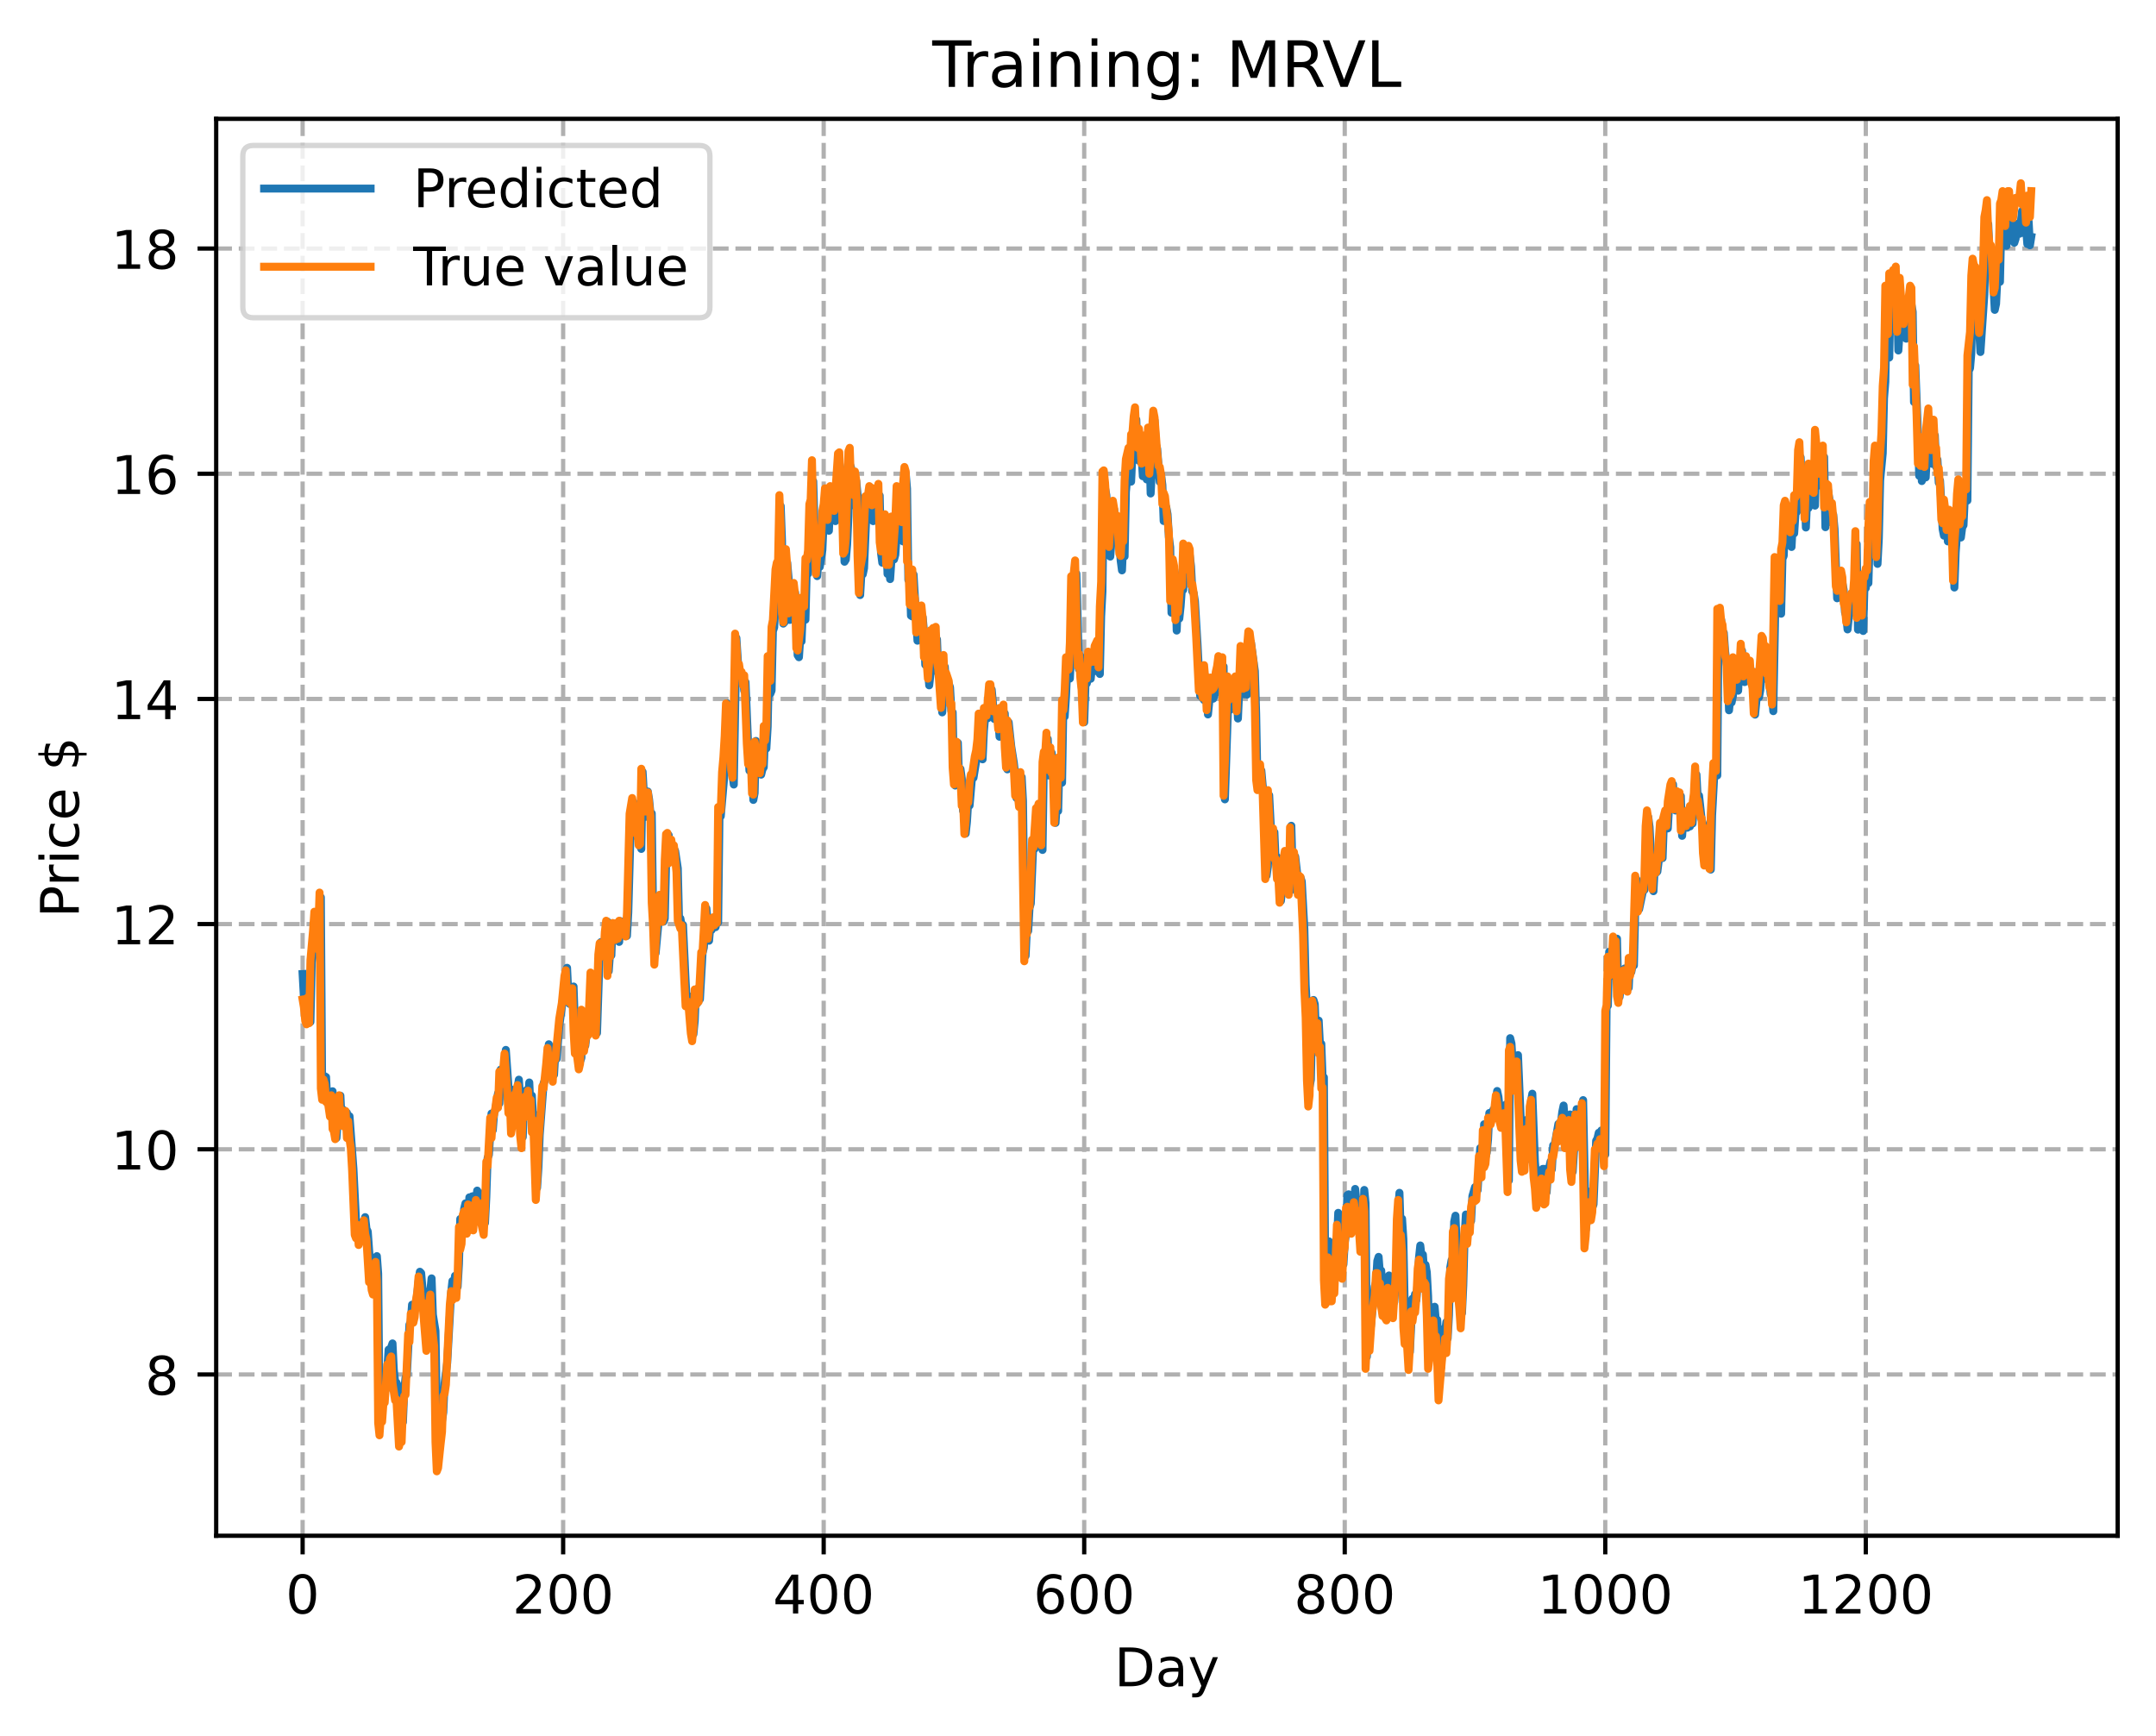 <?xml version="1.0" encoding="utf-8" standalone="no"?>
<!DOCTYPE svg PUBLIC "-//W3C//DTD SVG 1.1//EN"
  "http://www.w3.org/Graphics/SVG/1.1/DTD/svg11.dtd">
<!-- Created with matplotlib (https://matplotlib.org/) -->
<svg height="325.986pt" version="1.1" viewBox="0 0 404.923 325.986" width="404.923pt" xmlns="http://www.w3.org/2000/svg" xmlns:xlink="http://www.w3.org/1999/xlink">
 <defs>
  <style type="text/css">
*{stroke-linecap:butt;stroke-linejoin:round;}
  </style>
 </defs>
 <g id="figure_1">
  <g id="patch_1">
   <path d="M 0 325.986 
L 404.923 325.986 
L 404.923 0 
L 0 0 
z
" style="fill:#ffffff;"/>
  </g>
  <g id="axes_1">
   <g id="patch_2">
    <path d="M 40.603 288.43 
L 397.723 288.43 
L 397.723 22.318 
L 40.603 22.318 
z
" style="fill:#ffffff;"/>
   </g>
   <g id="matplotlib.axis_1">
    <g id="xtick_1">
     <g id="line2d_1">
      <path clip-path="url(#p581a5d9b37)" d="M 56.836 288.43 
L 56.836 22.318 
" style="fill:none;stroke:#b0b0b0;stroke-dasharray:2.96,1.28;stroke-dashoffset:0;stroke-width:0.8;"/>
     </g>
     <g id="line2d_2">
      <defs>
       <path d="M 0 0 
L 0 3.5 
" id="me971995771" style="stroke:#000000;stroke-width:0.8;"/>
      </defs>
      <g>
       <use style="stroke:#000000;stroke-width:0.8;" x="56.836" xlink:href="#me971995771" y="288.43"/>
      </g>
     </g>
     <g id="text_1">
      <!-- 0 -->
      <defs>
       <path d="M 31.781 66.406 
Q 24.172 66.406 20.328 58.906 
Q 16.5 51.422 16.5 36.375 
Q 16.5 21.391 20.328 13.891 
Q 24.172 6.391 31.781 6.391 
Q 39.453 6.391 43.281 13.891 
Q 47.125 21.391 47.125 36.375 
Q 47.125 51.422 43.281 58.906 
Q 39.453 66.406 31.781 66.406 
z
M 31.781 74.219 
Q 44.047 74.219 50.516 64.516 
Q 56.984 54.828 56.984 36.375 
Q 56.984 17.969 50.516 8.266 
Q 44.047 -1.422 31.781 -1.422 
Q 19.531 -1.422 13.062 8.266 
Q 6.594 17.969 6.594 36.375 
Q 6.594 54.828 13.062 64.516 
Q 19.531 74.219 31.781 74.219 
z
" id="DejaVuSans-48"/>
      </defs>
      <g transform="translate(53.655 303.029)scale(0.1 -0.1)">
       <use xlink:href="#DejaVuSans-48"/>
      </g>
     </g>
    </g>
    <g id="xtick_2">
     <g id="line2d_3">
      <path clip-path="url(#p581a5d9b37)" d="M 105.766 288.43 
L 105.766 22.318 
" style="fill:none;stroke:#b0b0b0;stroke-dasharray:2.96,1.28;stroke-dashoffset:0;stroke-width:0.8;"/>
     </g>
     <g id="line2d_4">
      <g>
       <use style="stroke:#000000;stroke-width:0.8;" x="105.766" xlink:href="#me971995771" y="288.43"/>
      </g>
     </g>
     <g id="text_2">
      <!-- 200 -->
      <defs>
       <path d="M 19.188 8.297 
L 53.609 8.297 
L 53.609 0 
L 7.328 0 
L 7.328 8.297 
Q 12.938 14.109 22.625 23.891 
Q 32.328 33.688 34.812 36.531 
Q 39.547 41.844 41.422 45.531 
Q 43.312 49.219 43.312 52.781 
Q 43.312 58.594 39.234 62.25 
Q 35.156 65.922 28.609 65.922 
Q 23.969 65.922 18.812 64.312 
Q 13.672 62.703 7.812 59.422 
L 7.812 69.391 
Q 13.766 71.781 18.938 73 
Q 24.125 74.219 28.422 74.219 
Q 39.75 74.219 46.484 68.547 
Q 53.219 62.891 53.219 53.422 
Q 53.219 48.922 51.531 44.891 
Q 49.859 40.875 45.406 35.406 
Q 44.188 33.984 37.641 27.219 
Q 31.109 20.453 19.188 8.297 
z
" id="DejaVuSans-50"/>
      </defs>
      <g transform="translate(96.223 303.029)scale(0.1 -0.1)">
       <use xlink:href="#DejaVuSans-50"/>
       <use x="63.623" xlink:href="#DejaVuSans-48"/>
       <use x="127.246" xlink:href="#DejaVuSans-48"/>
      </g>
     </g>
    </g>
    <g id="xtick_3">
     <g id="line2d_5">
      <path clip-path="url(#p581a5d9b37)" d="M 154.697 288.43 
L 154.697 22.318 
" style="fill:none;stroke:#b0b0b0;stroke-dasharray:2.96,1.28;stroke-dashoffset:0;stroke-width:0.8;"/>
     </g>
     <g id="line2d_6">
      <g>
       <use style="stroke:#000000;stroke-width:0.8;" x="154.697" xlink:href="#me971995771" y="288.43"/>
      </g>
     </g>
     <g id="text_3">
      <!-- 400 -->
      <defs>
       <path d="M 37.797 64.312 
L 12.891 25.391 
L 37.797 25.391 
z
M 35.203 72.906 
L 47.609 72.906 
L 47.609 25.391 
L 58.016 25.391 
L 58.016 17.188 
L 47.609 17.188 
L 47.609 0 
L 37.797 0 
L 37.797 17.188 
L 4.891 17.188 
L 4.891 26.703 
z
" id="DejaVuSans-52"/>
      </defs>
      <g transform="translate(145.153 303.029)scale(0.1 -0.1)">
       <use xlink:href="#DejaVuSans-52"/>
       <use x="63.623" xlink:href="#DejaVuSans-48"/>
       <use x="127.246" xlink:href="#DejaVuSans-48"/>
      </g>
     </g>
    </g>
    <g id="xtick_4">
     <g id="line2d_7">
      <path clip-path="url(#p581a5d9b37)" d="M 203.628 288.43 
L 203.628 22.318 
" style="fill:none;stroke:#b0b0b0;stroke-dasharray:2.96,1.28;stroke-dashoffset:0;stroke-width:0.8;"/>
     </g>
     <g id="line2d_8">
      <g>
       <use style="stroke:#000000;stroke-width:0.8;" x="203.628" xlink:href="#me971995771" y="288.43"/>
      </g>
     </g>
     <g id="text_4">
      <!-- 600 -->
      <defs>
       <path d="M 33.016 40.375 
Q 26.375 40.375 22.484 35.828 
Q 18.609 31.297 18.609 23.391 
Q 18.609 15.531 22.484 10.953 
Q 26.375 6.391 33.016 6.391 
Q 39.656 6.391 43.531 10.953 
Q 47.406 15.531 47.406 23.391 
Q 47.406 31.297 43.531 35.828 
Q 39.656 40.375 33.016 40.375 
z
M 52.594 71.297 
L 52.594 62.312 
Q 48.875 64.062 45.094 64.984 
Q 41.312 65.922 37.594 65.922 
Q 27.828 65.922 22.672 59.328 
Q 17.531 52.734 16.797 39.406 
Q 19.672 43.656 24.016 45.922 
Q 28.375 48.188 33.594 48.188 
Q 44.578 48.188 50.953 41.516 
Q 57.328 34.859 57.328 23.391 
Q 57.328 12.156 50.688 5.359 
Q 44.047 -1.422 33.016 -1.422 
Q 20.359 -1.422 13.672 8.266 
Q 6.984 17.969 6.984 36.375 
Q 6.984 53.656 15.188 63.938 
Q 23.391 74.219 37.203 74.219 
Q 40.922 74.219 44.703 73.484 
Q 48.484 72.75 52.594 71.297 
z
" id="DejaVuSans-54"/>
      </defs>
      <g transform="translate(194.084 303.029)scale(0.1 -0.1)">
       <use xlink:href="#DejaVuSans-54"/>
       <use x="63.623" xlink:href="#DejaVuSans-48"/>
       <use x="127.246" xlink:href="#DejaVuSans-48"/>
      </g>
     </g>
    </g>
    <g id="xtick_5">
     <g id="line2d_9">
      <path clip-path="url(#p581a5d9b37)" d="M 252.558 288.43 
L 252.558 22.318 
" style="fill:none;stroke:#b0b0b0;stroke-dasharray:2.96,1.28;stroke-dashoffset:0;stroke-width:0.8;"/>
     </g>
     <g id="line2d_10">
      <g>
       <use style="stroke:#000000;stroke-width:0.8;" x="252.558" xlink:href="#me971995771" y="288.43"/>
      </g>
     </g>
     <g id="text_5">
      <!-- 800 -->
      <defs>
       <path d="M 31.781 34.625 
Q 24.75 34.625 20.719 30.859 
Q 16.703 27.094 16.703 20.516 
Q 16.703 13.922 20.719 10.156 
Q 24.75 6.391 31.781 6.391 
Q 38.812 6.391 42.859 10.172 
Q 46.922 13.969 46.922 20.516 
Q 46.922 27.094 42.891 30.859 
Q 38.875 34.625 31.781 34.625 
z
M 21.922 38.812 
Q 15.578 40.375 12.031 44.719 
Q 8.5 49.078 8.5 55.328 
Q 8.5 64.062 14.719 69.141 
Q 20.953 74.219 31.781 74.219 
Q 42.672 74.219 48.875 69.141 
Q 55.078 64.062 55.078 55.328 
Q 55.078 49.078 51.531 44.719 
Q 48 40.375 41.703 38.812 
Q 48.828 37.156 52.797 32.312 
Q 56.781 27.484 56.781 20.516 
Q 56.781 9.906 50.312 4.234 
Q 43.844 -1.422 31.781 -1.422 
Q 19.734 -1.422 13.25 4.234 
Q 6.781 9.906 6.781 20.516 
Q 6.781 27.484 10.781 32.312 
Q 14.797 37.156 21.922 38.812 
z
M 18.312 54.391 
Q 18.312 48.734 21.844 45.562 
Q 25.391 42.391 31.781 42.391 
Q 38.141 42.391 41.719 45.562 
Q 45.312 48.734 45.312 54.391 
Q 45.312 60.062 41.719 63.234 
Q 38.141 66.406 31.781 66.406 
Q 25.391 66.406 21.844 63.234 
Q 18.312 60.062 18.312 54.391 
z
" id="DejaVuSans-56"/>
      </defs>
      <g transform="translate(243.015 303.029)scale(0.1 -0.1)">
       <use xlink:href="#DejaVuSans-56"/>
       <use x="63.623" xlink:href="#DejaVuSans-48"/>
       <use x="127.246" xlink:href="#DejaVuSans-48"/>
      </g>
     </g>
    </g>
    <g id="xtick_6">
     <g id="line2d_11">
      <path clip-path="url(#p581a5d9b37)" d="M 301.489 288.43 
L 301.489 22.318 
" style="fill:none;stroke:#b0b0b0;stroke-dasharray:2.96,1.28;stroke-dashoffset:0;stroke-width:0.8;"/>
     </g>
     <g id="line2d_12">
      <g>
       <use style="stroke:#000000;stroke-width:0.8;" x="301.489" xlink:href="#me971995771" y="288.43"/>
      </g>
     </g>
     <g id="text_6">
      <!-- 1000 -->
      <defs>
       <path d="M 12.406 8.297 
L 28.516 8.297 
L 28.516 63.922 
L 10.984 60.406 
L 10.984 69.391 
L 28.422 72.906 
L 38.281 72.906 
L 38.281 8.297 
L 54.391 8.297 
L 54.391 0 
L 12.406 0 
z
" id="DejaVuSans-49"/>
      </defs>
      <g transform="translate(288.764 303.029)scale(0.1 -0.1)">
       <use xlink:href="#DejaVuSans-49"/>
       <use x="63.623" xlink:href="#DejaVuSans-48"/>
       <use x="127.246" xlink:href="#DejaVuSans-48"/>
       <use x="190.869" xlink:href="#DejaVuSans-48"/>
      </g>
     </g>
    </g>
    <g id="xtick_7">
     <g id="line2d_13">
      <path clip-path="url(#p581a5d9b37)" d="M 350.419 288.43 
L 350.419 22.318 
" style="fill:none;stroke:#b0b0b0;stroke-dasharray:2.96,1.28;stroke-dashoffset:0;stroke-width:0.8;"/>
     </g>
     <g id="line2d_14">
      <g>
       <use style="stroke:#000000;stroke-width:0.8;" x="350.419" xlink:href="#me971995771" y="288.43"/>
      </g>
     </g>
     <g id="text_7">
      <!-- 1200 -->
      <g transform="translate(337.694 303.029)scale(0.1 -0.1)">
       <use xlink:href="#DejaVuSans-49"/>
       <use x="63.623" xlink:href="#DejaVuSans-50"/>
       <use x="127.246" xlink:href="#DejaVuSans-48"/>
       <use x="190.869" xlink:href="#DejaVuSans-48"/>
      </g>
     </g>
    </g>
    <g id="text_8">
     <!-- Day -->
     <defs>
      <path d="M 19.672 64.797 
L 19.672 8.109 
L 31.594 8.109 
Q 46.688 8.109 53.688 14.938 
Q 60.688 21.781 60.688 36.531 
Q 60.688 51.172 53.688 57.984 
Q 46.688 64.797 31.594 64.797 
z
M 9.812 72.906 
L 30.078 72.906 
Q 51.266 72.906 61.172 64.094 
Q 71.094 55.281 71.094 36.531 
Q 71.094 17.672 61.125 8.828 
Q 51.172 0 30.078 0 
L 9.812 0 
z
" id="DejaVuSans-68"/>
      <path d="M 34.281 27.484 
Q 23.391 27.484 19.188 25 
Q 14.984 22.516 14.984 16.5 
Q 14.984 11.719 18.141 8.906 
Q 21.297 6.109 26.703 6.109 
Q 34.188 6.109 38.703 11.406 
Q 43.219 16.703 43.219 25.484 
L 43.219 27.484 
z
M 52.203 31.203 
L 52.203 0 
L 43.219 0 
L 43.219 8.297 
Q 40.141 3.328 35.547 0.953 
Q 30.953 -1.422 24.312 -1.422 
Q 15.922 -1.422 10.953 3.297 
Q 6 8.016 6 15.922 
Q 6 25.141 12.172 29.828 
Q 18.359 34.516 30.609 34.516 
L 43.219 34.516 
L 43.219 35.406 
Q 43.219 41.609 39.141 45 
Q 35.062 48.391 27.688 48.391 
Q 23 48.391 18.547 47.266 
Q 14.109 46.141 10.016 43.891 
L 10.016 52.203 
Q 14.938 54.109 19.578 55.047 
Q 24.219 56 28.609 56 
Q 40.484 56 46.344 49.844 
Q 52.203 43.703 52.203 31.203 
z
" id="DejaVuSans-97"/>
      <path d="M 32.172 -5.078 
Q 28.375 -14.844 24.75 -17.812 
Q 21.141 -20.797 15.094 -20.797 
L 7.906 -20.797 
L 7.906 -13.281 
L 13.188 -13.281 
Q 16.891 -13.281 18.938 -11.516 
Q 21 -9.766 23.484 -3.219 
L 25.094 0.875 
L 2.984 54.688 
L 12.5 54.688 
L 29.594 11.922 
L 46.688 54.688 
L 56.203 54.688 
z
" id="DejaVuSans-121"/>
     </defs>
     <g transform="translate(209.29 316.707)scale(0.1 -0.1)">
      <use xlink:href="#DejaVuSans-68"/>
      <use x="77.002" xlink:href="#DejaVuSans-97"/>
      <use x="138.281" xlink:href="#DejaVuSans-121"/>
     </g>
    </g>
   </g>
   <g id="matplotlib.axis_2">
    <g id="ytick_1">
     <g id="line2d_15">
      <path clip-path="url(#p581a5d9b37)" d="M 40.603 258.148 
L 397.723 258.148 
" style="fill:none;stroke:#b0b0b0;stroke-dasharray:2.96,1.28;stroke-dashoffset:0;stroke-width:0.8;"/>
     </g>
     <g id="line2d_16">
      <defs>
       <path d="M 0 0 
L -3.5 0 
" id="mcc40fcfe64" style="stroke:#000000;stroke-width:0.8;"/>
      </defs>
      <g>
       <use style="stroke:#000000;stroke-width:0.8;" x="40.603" xlink:href="#mcc40fcfe64" y="258.148"/>
      </g>
     </g>
     <g id="text_9">
      <!-- 8 -->
      <g transform="translate(27.241 261.947)scale(0.1 -0.1)">
       <use xlink:href="#DejaVuSans-56"/>
      </g>
     </g>
    </g>
    <g id="ytick_2">
     <g id="line2d_17">
      <path clip-path="url(#p581a5d9b37)" d="M 40.603 215.854 
L 397.723 215.854 
" style="fill:none;stroke:#b0b0b0;stroke-dasharray:2.96,1.28;stroke-dashoffset:0;stroke-width:0.8;"/>
     </g>
     <g id="line2d_18">
      <g>
       <use style="stroke:#000000;stroke-width:0.8;" x="40.603" xlink:href="#mcc40fcfe64" y="215.854"/>
      </g>
     </g>
     <g id="text_10">
      <!-- 10 -->
      <g transform="translate(20.878 219.653)scale(0.1 -0.1)">
       <use xlink:href="#DejaVuSans-49"/>
       <use x="63.623" xlink:href="#DejaVuSans-48"/>
      </g>
     </g>
    </g>
    <g id="ytick_3">
     <g id="line2d_19">
      <path clip-path="url(#p581a5d9b37)" d="M 40.603 173.56 
L 397.723 173.56 
" style="fill:none;stroke:#b0b0b0;stroke-dasharray:2.96,1.28;stroke-dashoffset:0;stroke-width:0.8;"/>
     </g>
     <g id="line2d_20">
      <g>
       <use style="stroke:#000000;stroke-width:0.8;" x="40.603" xlink:href="#mcc40fcfe64" y="173.56"/>
      </g>
     </g>
     <g id="text_11">
      <!-- 12 -->
      <g transform="translate(20.878 177.36)scale(0.1 -0.1)">
       <use xlink:href="#DejaVuSans-49"/>
       <use x="63.623" xlink:href="#DejaVuSans-50"/>
      </g>
     </g>
    </g>
    <g id="ytick_4">
     <g id="line2d_21">
      <path clip-path="url(#p581a5d9b37)" d="M 40.603 131.267 
L 397.723 131.267 
" style="fill:none;stroke:#b0b0b0;stroke-dasharray:2.96,1.28;stroke-dashoffset:0;stroke-width:0.8;"/>
     </g>
     <g id="line2d_22">
      <g>
       <use style="stroke:#000000;stroke-width:0.8;" x="40.603" xlink:href="#mcc40fcfe64" y="131.267"/>
      </g>
     </g>
     <g id="text_12">
      <!-- 14 -->
      <g transform="translate(20.878 135.066)scale(0.1 -0.1)">
       <use xlink:href="#DejaVuSans-49"/>
       <use x="63.623" xlink:href="#DejaVuSans-52"/>
      </g>
     </g>
    </g>
    <g id="ytick_5">
     <g id="line2d_23">
      <path clip-path="url(#p581a5d9b37)" d="M 40.603 88.973 
L 397.723 88.973 
" style="fill:none;stroke:#b0b0b0;stroke-dasharray:2.96,1.28;stroke-dashoffset:0;stroke-width:0.8;"/>
     </g>
     <g id="line2d_24">
      <g>
       <use style="stroke:#000000;stroke-width:0.8;" x="40.603" xlink:href="#mcc40fcfe64" y="88.973"/>
      </g>
     </g>
     <g id="text_13">
      <!-- 16 -->
      <g transform="translate(20.878 92.772)scale(0.1 -0.1)">
       <use xlink:href="#DejaVuSans-49"/>
       <use x="63.623" xlink:href="#DejaVuSans-54"/>
      </g>
     </g>
    </g>
    <g id="ytick_6">
     <g id="line2d_25">
      <path clip-path="url(#p581a5d9b37)" d="M 40.603 46.679 
L 397.723 46.679 
" style="fill:none;stroke:#b0b0b0;stroke-dasharray:2.96,1.28;stroke-dashoffset:0;stroke-width:0.8;"/>
     </g>
     <g id="line2d_26">
      <g>
       <use style="stroke:#000000;stroke-width:0.8;" x="40.603" xlink:href="#mcc40fcfe64" y="46.679"/>
      </g>
     </g>
     <g id="text_14">
      <!-- 18 -->
      <g transform="translate(20.878 50.479)scale(0.1 -0.1)">
       <use xlink:href="#DejaVuSans-49"/>
       <use x="63.623" xlink:href="#DejaVuSans-56"/>
      </g>
     </g>
    </g>
    <g id="text_15">
     <!-- Price $ -->
     <defs>
      <path d="M 19.672 64.797 
L 19.672 37.406 
L 32.078 37.406 
Q 38.969 37.406 42.719 40.969 
Q 46.484 44.531 46.484 51.125 
Q 46.484 57.672 42.719 61.234 
Q 38.969 64.797 32.078 64.797 
z
M 9.812 72.906 
L 32.078 72.906 
Q 44.344 72.906 50.609 67.359 
Q 56.891 61.812 56.891 51.125 
Q 56.891 40.328 50.609 34.812 
Q 44.344 29.297 32.078 29.297 
L 19.672 29.297 
L 19.672 0 
L 9.812 0 
z
" id="DejaVuSans-80"/>
      <path d="M 41.109 46.297 
Q 39.594 47.172 37.812 47.578 
Q 36.031 48 33.891 48 
Q 26.266 48 22.188 43.047 
Q 18.109 38.094 18.109 28.812 
L 18.109 0 
L 9.078 0 
L 9.078 54.688 
L 18.109 54.688 
L 18.109 46.188 
Q 20.953 51.172 25.484 53.578 
Q 30.031 56 36.531 56 
Q 37.453 56 38.578 55.875 
Q 39.703 55.766 41.062 55.516 
z
" id="DejaVuSans-114"/>
      <path d="M 9.422 54.688 
L 18.406 54.688 
L 18.406 0 
L 9.422 0 
z
M 9.422 75.984 
L 18.406 75.984 
L 18.406 64.594 
L 9.422 64.594 
z
" id="DejaVuSans-105"/>
      <path d="M 48.781 52.594 
L 48.781 44.188 
Q 44.969 46.297 41.141 47.344 
Q 37.312 48.391 33.406 48.391 
Q 24.656 48.391 19.812 42.844 
Q 14.984 37.312 14.984 27.297 
Q 14.984 17.281 19.812 11.734 
Q 24.656 6.203 33.406 6.203 
Q 37.312 6.203 41.141 7.25 
Q 44.969 8.297 48.781 10.406 
L 48.781 2.094 
Q 45.016 0.344 40.984 -0.531 
Q 36.969 -1.422 32.422 -1.422 
Q 20.062 -1.422 12.781 6.344 
Q 5.516 14.109 5.516 27.297 
Q 5.516 40.672 12.859 48.328 
Q 20.219 56 33.016 56 
Q 37.156 56 41.109 55.141 
Q 45.062 54.297 48.781 52.594 
z
" id="DejaVuSans-99"/>
      <path d="M 56.203 29.594 
L 56.203 25.203 
L 14.891 25.203 
Q 15.484 15.922 20.484 11.062 
Q 25.484 6.203 34.422 6.203 
Q 39.594 6.203 44.453 7.469 
Q 49.312 8.734 54.109 11.281 
L 54.109 2.781 
Q 49.266 0.734 44.188 -0.344 
Q 39.109 -1.422 33.891 -1.422 
Q 20.797 -1.422 13.156 6.188 
Q 5.516 13.812 5.516 26.812 
Q 5.516 40.234 12.766 48.109 
Q 20.016 56 32.328 56 
Q 43.359 56 49.781 48.891 
Q 56.203 41.797 56.203 29.594 
z
M 47.219 32.234 
Q 47.125 39.594 43.094 43.984 
Q 39.062 48.391 32.422 48.391 
Q 24.906 48.391 20.391 44.141 
Q 15.875 39.891 15.188 32.172 
z
" id="DejaVuSans-101"/>
      <path id="DejaVuSans-32"/>
      <path d="M 33.797 -14.703 
L 28.906 -14.703 
L 28.859 0 
Q 23.734 0.094 18.609 1.188 
Q 13.484 2.297 8.297 4.5 
L 8.297 13.281 
Q 13.281 10.156 18.375 8.562 
Q 23.484 6.984 28.906 6.938 
L 28.906 29.203 
Q 18.109 30.953 13.203 35.156 
Q 8.297 39.359 8.297 46.688 
Q 8.297 54.641 13.625 59.219 
Q 18.953 63.812 28.906 64.5 
L 28.906 75.984 
L 33.797 75.984 
L 33.797 64.656 
Q 38.328 64.453 42.578 63.688 
Q 46.828 62.938 50.875 61.625 
L 50.875 53.078 
Q 46.828 55.125 42.547 56.25 
Q 38.281 57.375 33.797 57.562 
L 33.797 36.719 
Q 44.875 35.016 50.094 30.609 
Q 55.328 26.219 55.328 18.609 
Q 55.328 10.359 49.781 5.594 
Q 44.234 0.828 33.797 0.094 
z
M 28.906 37.594 
L 28.906 57.625 
Q 23.25 56.984 20.266 54.391 
Q 17.281 51.812 17.281 47.516 
Q 17.281 43.312 20.031 40.969 
Q 22.797 38.625 28.906 37.594 
z
M 33.797 28.219 
L 33.797 7.078 
Q 39.984 7.906 43.141 10.594 
Q 46.297 13.281 46.297 17.672 
Q 46.297 21.969 43.281 24.5 
Q 40.281 27.047 33.797 28.219 
z
" id="DejaVuSans-36"/>
     </defs>
     <g transform="translate(14.798 172.342)rotate(-90)scale(0.1 -0.1)">
      <use xlink:href="#DejaVuSans-80"/>
      <use x="58.553" xlink:href="#DejaVuSans-114"/>
      <use x="99.666" xlink:href="#DejaVuSans-105"/>
      <use x="127.449" xlink:href="#DejaVuSans-99"/>
      <use x="182.43" xlink:href="#DejaVuSans-101"/>
      <use x="243.953" xlink:href="#DejaVuSans-32"/>
      <use x="275.74" xlink:href="#DejaVuSans-36"/>
     </g>
    </g>
   </g>
   <g id="line2d_27">
    <path clip-path="url(#p581a5d9b37)" d="M 56.836 182.941 
L 57.081 187.381 
L 57.325 188.161 
L 57.57 190.902 
L 57.814 191.709 
L 58.059 187.974 
L 58.304 191.92 
L 58.548 180.81 
L 58.793 179.228 
L 59.282 172.039 
L 59.772 177.658 
L 60.016 175.827 
L 60.261 168.536 
L 60.506 205.237 
L 60.75 205.496 
L 60.995 202.138 
L 61.24 202.278 
L 61.484 207.105 
L 61.729 206.518 
L 61.974 208.419 
L 62.218 209.088 
L 62.463 204.956 
L 62.708 211.557 
L 62.952 211.933 
L 63.197 213.715 
L 63.686 206.523 
L 63.931 205.781 
L 64.175 210.986 
L 64.42 208.392 
L 64.909 210.884 
L 65.154 208.999 
L 65.399 213.332 
L 65.643 209.643 
L 66.377 219.484 
L 66.867 229.384 
L 67.111 230.535 
L 67.356 229.545 
L 67.601 232.26 
L 68.09 230.038 
L 68.335 231.316 
L 68.579 228.593 
L 68.824 230.787 
L 69.069 231.285 
L 69.558 238.094 
L 69.802 238.454 
L 70.047 240.457 
L 70.292 241.239 
L 70.536 236.17 
L 70.781 235.917 
L 71.026 239.209 
L 71.27 264.771 
L 71.515 266.742 
L 71.76 262.871 
L 72.004 263.486 
L 72.249 261.531 
L 72.494 260.823 
L 72.983 253.475 
L 73.228 256.291 
L 73.472 253.016 
L 73.717 252.311 
L 73.962 257.275 
L 74.206 259.44 
L 74.451 259.652 
L 74.696 260.244 
L 75.185 267.039 
L 75.429 266.062 
L 75.674 267.09 
L 75.919 261.069 
L 76.163 258.743 
L 76.408 258.314 
L 76.897 248.777 
L 77.142 248.31 
L 77.387 245.042 
L 77.631 246.032 
L 77.876 245.975 
L 78.121 245.308 
L 78.61 240.633 
L 78.855 238.851 
L 79.099 239.109 
L 79.344 241.97 
L 79.589 242.778 
L 80.323 251.153 
L 80.567 249.249 
L 80.812 242.548 
L 81.056 240.096 
L 81.301 246.906 
L 81.79 249.973 
L 82.035 264.666 
L 82.28 270.662 
L 82.524 271.181 
L 83.014 266.789 
L 83.258 265.257 
L 83.503 259.79 
L 83.992 255.949 
L 84.726 242.838 
L 84.971 240.587 
L 85.216 241.451 
L 85.46 239.619 
L 85.95 241.656 
L 86.194 237.388 
L 86.439 228.938 
L 86.684 231.568 
L 86.928 230.564 
L 87.173 227.014 
L 87.417 226.005 
L 87.662 228.446 
L 87.907 229.097 
L 88.151 224.88 
L 88.396 228.785 
L 88.641 224.709 
L 88.885 224.644 
L 89.13 229.329 
L 89.619 223.612 
L 89.864 224.922 
L 90.109 227.069 
L 90.353 224.173 
L 90.843 229.331 
L 91.087 229.682 
L 91.332 224.848 
L 91.577 217.451 
L 91.821 216.919 
L 92.311 209.135 
L 92.555 212.259 
L 92.8 209.061 
L 93.044 208.41 
L 93.534 205.342 
L 93.778 207.251 
L 94.023 200.892 
L 94.268 200.888 
L 94.512 202.283 
L 94.757 200.653 
L 95.002 197.184 
L 95.736 207.523 
L 95.98 204.607 
L 96.225 211.041 
L 96.714 208.816 
L 96.959 205.063 
L 97.204 204.238 
L 97.448 202.776 
L 98.182 213.552 
L 98.427 206.969 
L 98.672 209.306 
L 98.916 204.731 
L 99.161 206.443 
L 99.405 203.304 
L 99.65 208.37 
L 99.895 205.77 
L 100.139 210.82 
L 100.384 209.295 
L 100.873 223.078 
L 101.118 219.379 
L 101.363 213.151 
L 102.097 203.448 
L 102.341 202.869 
L 102.586 201.848 
L 103.075 196.125 
L 103.32 199.166 
L 103.565 199.712 
L 103.809 198.013 
L 104.054 201.855 
L 104.299 197.548 
L 104.543 198.867 
L 105.032 192.784 
L 106.5 181.77 
L 106.745 186.731 
L 106.99 188.547 
L 107.234 185.812 
L 107.479 187.28 
L 107.724 185.283 
L 107.968 192.641 
L 108.213 196.488 
L 108.458 196.547 
L 108.702 198.683 
L 108.947 199.386 
L 109.192 198.677 
L 109.436 189.891 
L 109.681 191.439 
L 109.926 196.372 
L 110.17 194.233 
L 110.415 193.381 
L 110.66 194.033 
L 111.149 183.093 
L 111.393 189.383 
L 111.638 190.727 
L 111.883 190.07 
L 112.127 194.012 
L 112.617 179.15 
L 112.861 176.937 
L 113.106 179.704 
L 113.351 178.801 
L 113.595 179.25 
L 113.84 174.752 
L 114.085 173.097 
L 114.329 182.399 
L 114.574 178.926 
L 114.819 179.435 
L 115.063 173.397 
L 115.308 173.987 
L 115.553 174.253 
L 115.797 176.584 
L 116.042 173.333 
L 116.287 176.9 
L 116.531 173.002 
L 116.776 174.573 
L 117.02 173.181 
L 117.754 175.758 
L 117.999 171.336 
L 118.488 153.664 
L 118.733 151.543 
L 118.978 150.652 
L 119.467 157.013 
L 119.712 155.531 
L 119.956 156.408 
L 120.201 158.818 
L 120.446 159.439 
L 120.69 144.964 
L 121.18 153.426 
L 121.424 153.25 
L 121.669 148.656 
L 121.914 150.175 
L 122.158 152.79 
L 122.403 152.766 
L 122.648 171.241 
L 122.892 173.033 
L 123.137 179.015 
L 123.871 171.11 
L 124.115 168.044 
L 124.36 168.613 
L 124.605 173.101 
L 124.849 172.542 
L 125.094 162.253 
L 125.339 156.923 
L 125.583 156.842 
L 125.828 161.79 
L 126.073 160.701 
L 126.317 159.069 
L 126.562 159.345 
L 126.807 159.834 
L 127.296 163.076 
L 127.541 173.372 
L 127.785 172.495 
L 128.03 173.911 
L 128.275 173.707 
L 128.764 184.296 
L 129.008 188.453 
L 129.253 187.05 
L 129.498 187.881 
L 129.987 193.572 
L 130.232 194.22 
L 130.476 191.755 
L 130.721 185.875 
L 130.966 188.413 
L 131.21 185.509 
L 131.455 187.669 
L 131.944 179.017 
L 132.189 177.966 
L 132.678 170.63 
L 133.168 176.681 
L 133.412 173.801 
L 133.657 174.651 
L 134.146 172.348 
L 134.391 174.133 
L 134.636 172.99 
L 134.88 173.245 
L 135.125 152.879 
L 135.369 153.302 
L 136.103 144.872 
L 136.348 140.143 
L 136.593 132.095 
L 136.837 139.587 
L 137.082 135.714 
L 137.327 136.081 
L 137.571 145.558 
L 137.816 147.348 
L 138.305 119.835 
L 138.795 127.561 
L 139.039 126.257 
L 139.284 127.475 
L 139.529 126.792 
L 139.773 129.723 
L 140.018 128.116 
L 140.507 139.87 
L 140.752 144.727 
L 140.996 142.859 
L 141.241 142.685 
L 141.486 150.236 
L 141.73 148.944 
L 141.975 139.164 
L 142.464 144.666 
L 142.709 143.442 
L 142.954 145.486 
L 143.198 144.489 
L 143.443 144.098 
L 143.688 137.75 
L 143.932 140.59 
L 144.177 136.493 
L 144.422 124.115 
L 144.666 130.312 
L 144.911 129.705 
L 145.156 118.564 
L 145.4 117.817 
L 145.89 108.612 
L 146.134 106.88 
L 146.379 108.651 
L 146.624 95.044 
L 146.868 101.616 
L 147.113 117.122 
L 147.357 116.849 
L 147.602 113.333 
L 147.847 105.682 
L 148.091 108.417 
L 148.336 116.432 
L 149.07 113.447 
L 149.315 111.231 
L 149.559 113.421 
L 149.804 123.043 
L 150.049 123.435 
L 150.293 119.826 
L 150.538 120.467 
L 150.783 114.523 
L 151.027 114.576 
L 151.272 116.388 
L 151.517 106.838 
L 151.761 107.769 
L 152.006 105.491 
L 152.251 97.055 
L 152.495 96.485 
L 152.74 90.404 
L 152.984 99.23 
L 153.229 101.988 
L 153.474 108.201 
L 153.718 105.266 
L 153.963 106.469 
L 154.452 103.289 
L 154.697 97.753 
L 154.942 97.287 
L 155.431 92.831 
L 155.676 99.682 
L 155.92 94.14 
L 156.165 94.849 
L 156.41 96.581 
L 156.654 94.432 
L 156.899 97.872 
L 157.388 92.858 
L 157.633 86.889 
L 157.878 88.256 
L 158.122 93.7 
L 158.367 96.317 
L 158.612 105.501 
L 158.856 105.095 
L 159.101 102.295 
L 159.345 96.968 
L 159.59 87.158 
L 159.835 87.785 
L 160.079 93.633 
L 160.324 92.679 
L 160.569 95.006 
L 160.813 90.355 
L 161.058 92.839 
L 161.303 106.588 
L 161.547 111.76 
L 161.792 107.417 
L 162.037 107.866 
L 162.281 106.722 
L 162.771 95.057 
L 163.015 96.221 
L 163.26 95.604 
L 163.505 93.639 
L 163.749 93.549 
L 163.994 97.877 
L 164.239 94.048 
L 164.483 94.365 
L 164.728 95.525 
L 164.972 95.368 
L 165.217 93.085 
L 165.462 103.804 
L 165.706 105.686 
L 165.951 104.276 
L 166.44 99.273 
L 166.685 107.795 
L 166.93 105.888 
L 167.174 108.76 
L 167.419 105.205 
L 167.664 99.04 
L 167.908 105.07 
L 168.153 104.179 
L 168.398 100.495 
L 168.642 94.427 
L 168.887 96.209 
L 169.132 96.308 
L 169.376 96.968 
L 169.621 101.69 
L 170.11 88.991 
L 170.355 91.798 
L 170.6 108.909 
L 170.844 107.329 
L 171.089 115.622 
L 171.333 115.773 
L 171.578 107.915 
L 172.312 120.333 
L 172.557 114.579 
L 173.046 117.881 
L 173.291 115.906 
L 173.535 118.661 
L 173.78 124.856 
L 174.025 122.312 
L 174.514 128.716 
L 174.759 126.582 
L 175.003 120.17 
L 175.248 121.475 
L 175.493 119.145 
L 175.737 121.83 
L 175.982 120.091 
L 176.227 126.438 
L 176.471 125.93 
L 176.96 133.795 
L 177.45 125.238 
L 177.694 129.679 
L 177.939 127.67 
L 178.428 129.085 
L 178.673 133.53 
L 178.918 133.786 
L 179.162 145.306 
L 179.407 147.537 
L 179.896 139.511 
L 180.141 146.883 
L 180.386 144.42 
L 180.63 146.223 
L 180.875 152.276 
L 181.12 151.168 
L 181.364 156.548 
L 181.609 154.285 
L 181.854 150.244 
L 182.098 151.294 
L 182.588 145.572 
L 182.832 146.083 
L 183.811 140.014 
L 184.055 135.502 
L 184.3 142.229 
L 184.545 142.606 
L 184.789 137.268 
L 185.034 134.468 
L 185.279 134.45 
L 185.523 134.888 
L 185.768 131.899 
L 186.013 130.946 
L 186.257 129.526 
L 186.747 135.035 
L 186.991 134.588 
L 187.236 134.774 
L 187.481 135.178 
L 187.725 138.373 
L 187.97 134.28 
L 188.215 135.335 
L 188.704 134 
L 188.948 141.523 
L 189.193 144.498 
L 189.438 135.657 
L 189.927 140.206 
L 190.416 143.3 
L 190.661 145.436 
L 190.906 149.862 
L 191.15 149.706 
L 191.395 150.431 
L 191.64 151.594 
L 191.884 145.948 
L 192.129 150.433 
L 192.374 170.026 
L 192.618 179.52 
L 192.863 174.528 
L 193.108 174.843 
L 193.352 170.521 
L 193.597 169.688 
L 194.086 157.805 
L 194.331 159.412 
L 194.82 152.025 
L 195.065 152.686 
L 195.309 151.752 
L 195.554 153.393 
L 195.799 159.63 
L 196.043 143.401 
L 196.288 141.628 
L 196.533 143.155 
L 196.777 138.791 
L 197.022 145.652 
L 197.267 145.111 
L 197.511 141.39 
L 197.756 145.987 
L 198.001 146.08 
L 198.245 154.548 
L 198.49 150.544 
L 198.735 152.314 
L 198.979 142.723 
L 199.224 146.089 
L 199.469 146.998 
L 199.713 132.195 
L 199.958 134.583 
L 200.203 130.872 
L 200.447 125.345 
L 200.936 127.448 
L 201.181 122.117 
L 201.426 110.917 
L 201.67 112.335 
L 202.16 107.748 
L 202.649 125.703 
L 202.894 123.212 
L 203.138 128.583 
L 203.383 131.32 
L 203.628 135.642 
L 203.872 128.141 
L 204.117 128.356 
L 204.362 127.297 
L 204.606 124.964 
L 204.851 127.482 
L 205.096 124.999 
L 205.34 124.515 
L 205.585 126.051 
L 206.074 121.468 
L 206.319 122.461 
L 206.563 126.584 
L 206.808 115.763 
L 207.053 111.104 
L 207.297 91.673 
L 207.542 91.69 
L 207.787 92.999 
L 208.276 101.246 
L 208.521 104.533 
L 209.01 98.114 
L 209.255 95.692 
L 209.744 101.298 
L 209.989 99.251 
L 210.233 101.628 
L 210.478 105.276 
L 210.723 107.123 
L 210.967 101.386 
L 211.212 104.504 
L 211.457 92.391 
L 211.701 89.789 
L 211.946 88.586 
L 212.191 86.231 
L 212.435 90.46 
L 212.68 85.236 
L 212.924 84.127 
L 213.414 78.817 
L 213.658 85.773 
L 213.903 86.536 
L 214.148 83.3 
L 214.392 85.527 
L 214.637 89.445 
L 214.882 87.767 
L 215.126 84.435 
L 215.371 90.045 
L 215.616 88.328 
L 215.86 83.447 
L 216.105 92.683 
L 216.839 78.941 
L 217.084 83.438 
L 217.328 84.248 
L 217.818 90.501 
L 218.062 89.104 
L 218.307 91.081 
L 218.551 97.852 
L 218.796 95.146 
L 219.041 95.263 
L 219.285 96.591 
L 219.53 100.853 
L 219.775 102.774 
L 220.019 115.081 
L 220.264 112.577 
L 220.509 106.861 
L 220.753 108.144 
L 220.998 118.43 
L 221.243 112.342 
L 221.487 116.175 
L 221.732 113.887 
L 221.977 110.451 
L 222.221 110.785 
L 222.466 105.546 
L 222.955 107.093 
L 223.2 108.867 
L 223.445 104.295 
L 223.689 106.345 
L 223.934 111.077 
L 224.179 111.39 
L 224.423 112.927 
L 224.912 121.04 
L 225.402 130.684 
L 225.646 129.892 
L 225.891 131.161 
L 226.136 131.488 
L 226.38 126.961 
L 226.625 128.96 
L 226.87 134.181 
L 227.114 131.791 
L 227.359 130.745 
L 227.604 128.362 
L 227.848 131.226 
L 228.338 129.987 
L 228.582 127.684 
L 228.827 126.976 
L 229.072 124.85 
L 229.316 129.571 
L 229.561 129.064 
L 229.806 125.178 
L 230.05 150.13 
L 230.784 128.396 
L 231.029 133.325 
L 231.273 130.227 
L 231.518 132.733 
L 231.763 130.491 
L 232.007 130.265 
L 232.252 128.619 
L 232.497 134.948 
L 232.741 129.529 
L 232.986 129.077 
L 233.231 123.201 
L 233.72 130.406 
L 233.965 129.974 
L 234.209 130.46 
L 234.454 123.715 
L 234.699 120.767 
L 234.943 120.639 
L 235.677 126.04 
L 235.922 134.141 
L 236.167 147.033 
L 236.411 148.07 
L 236.9 144.745 
L 237.39 150.218 
L 237.879 164.471 
L 238.124 162.743 
L 238.368 149.355 
L 238.858 158.871 
L 239.102 157.03 
L 239.347 156.297 
L 239.592 162.062 
L 239.836 160.946 
L 240.081 165.27 
L 240.326 165.341 
L 240.57 169.207 
L 241.06 164.778 
L 241.549 160.377 
L 241.794 164.134 
L 242.038 163.842 
L 242.283 167.37 
L 242.527 155.093 
L 242.772 164.161 
L 243.017 160.974 
L 243.261 160.893 
L 243.995 167.255 
L 244.24 164.794 
L 244.485 165.542 
L 244.974 174.472 
L 245.219 184.923 
L 245.463 189.579 
L 245.708 201.46 
L 245.953 204.13 
L 246.197 202.795 
L 246.442 191.475 
L 246.687 187.809 
L 246.931 188.6 
L 247.176 195.308 
L 247.665 191.679 
L 247.91 196.468 
L 248.155 196.047 
L 248.399 202.623 
L 248.644 202.342 
L 248.888 239.358 
L 249.133 241.252 
L 249.378 241.624 
L 249.622 233.154 
L 249.867 236.031 
L 250.112 241.634 
L 250.356 241.746 
L 250.601 237.861 
L 250.846 239.69 
L 251.335 227.788 
L 251.58 232.193 
L 251.824 232.884 
L 252.069 233.097 
L 252.314 237.46 
L 252.558 233.381 
L 252.803 231.663 
L 253.048 224.458 
L 253.292 224.305 
L 253.537 225.368 
L 253.782 225.823 
L 254.026 230.261 
L 254.271 228.004 
L 254.515 223.298 
L 254.76 225.851 
L 255.005 227.132 
L 255.249 225.378 
L 255.739 232.045 
L 255.983 230.953 
L 256.228 223.49 
L 256.473 225.995 
L 256.717 254.807 
L 256.962 249.481 
L 257.207 250.085 
L 257.451 249.157 
L 258.185 241.623 
L 258.43 240.831 
L 258.675 236.819 
L 258.919 236.06 
L 259.164 239.22 
L 259.409 238.627 
L 259.653 242.304 
L 259.898 243.931 
L 260.143 242.208 
L 260.387 244.358 
L 260.632 244.732 
L 260.876 239.55 
L 261.121 240.291 
L 261.366 240.429 
L 261.61 243.563 
L 261.855 244.542 
L 262.344 236.899 
L 262.589 227.387 
L 262.834 224.025 
L 263.078 231.674 
L 263.323 228.893 
L 263.568 232.687 
L 263.812 245.066 
L 264.057 247.506 
L 264.302 245.662 
L 264.791 253.944 
L 265.28 243.912 
L 265.525 244.465 
L 265.77 243.058 
L 266.014 244.138 
L 266.259 240.967 
L 266.503 236.226 
L 266.748 233.915 
L 266.993 236.067 
L 267.237 235.642 
L 267.482 239.198 
L 267.727 237.552 
L 267.971 238.952 
L 268.216 243.436 
L 268.461 252.982 
L 268.705 250.763 
L 268.95 250.141 
L 269.439 245.424 
L 269.684 248.311 
L 269.929 247.873 
L 270.418 257.893 
L 270.663 256.719 
L 270.907 252.107 
L 271.152 249.595 
L 271.397 250.205 
L 271.641 248.295 
L 271.886 251.368 
L 272.131 246.992 
L 272.375 238.058 
L 272.62 236.68 
L 272.864 239.74 
L 273.109 229.464 
L 273.354 228.324 
L 273.598 234.252 
L 274.577 246.619 
L 274.822 241.394 
L 275.066 232.298 
L 275.311 228.104 
L 275.556 228.25 
L 275.8 231.136 
L 276.045 227.931 
L 276.29 229.304 
L 276.534 224.642 
L 277.024 222.957 
L 277.268 223.389 
L 277.513 223.538 
L 278.002 215.63 
L 278.247 218.362 
L 278.491 219.248 
L 278.736 211.153 
L 278.981 217.355 
L 279.225 216.515 
L 279.47 214.012 
L 279.715 209.035 
L 279.959 209.108 
L 280.204 209.98 
L 280.449 208.437 
L 280.693 208.999 
L 281.183 204.904 
L 281.427 206.02 
L 281.672 208.397 
L 281.917 209.635 
L 282.161 209.67 
L 282.406 208.031 
L 282.651 208.096 
L 282.895 207.401 
L 283.385 221.725 
L 283.629 194.98 
L 283.874 195.99 
L 284.363 204.093 
L 284.608 200.063 
L 284.852 199.869 
L 285.097 198.166 
L 285.586 209.757 
L 285.831 215.73 
L 286.076 217.777 
L 286.32 216.155 
L 286.565 217.876 
L 286.81 210.287 
L 287.054 215 
L 287.299 214.141 
L 287.544 206.865 
L 287.788 205.41 
L 288.278 218.198 
L 288.767 224.295 
L 289.256 222.801 
L 289.501 220.492 
L 289.746 219.537 
L 289.99 219.527 
L 290.235 224.047 
L 290.479 223.932 
L 290.724 220.209 
L 291.213 218.142 
L 291.458 219.629 
L 291.703 215.127 
L 291.947 215.212 
L 292.681 211.085 
L 292.926 212.805 
L 293.415 208.813 
L 293.66 207.635 
L 294.149 213.962 
L 294.883 209.315 
L 295.128 218.138 
L 295.373 220.063 
L 296.106 208.312 
L 296.351 213.582 
L 296.596 210.752 
L 296.84 211.968 
L 297.085 210.166 
L 297.33 206.616 
L 297.819 231.01 
L 298.064 229.147 
L 298.308 225.38 
L 298.553 224.039 
L 298.798 223.736 
L 299.042 226.827 
L 299.287 226.203 
L 299.776 214.248 
L 300.021 213.805 
L 300.266 212.744 
L 300.51 214.041 
L 300.755 212.315 
L 301 214.216 
L 301.244 212.729 
L 301.489 216.852 
L 301.734 189.232 
L 301.978 188.881 
L 302.223 178.75 
L 302.467 183.389 
L 302.712 180.737 
L 302.957 180.91 
L 303.201 176.241 
L 303.446 178.393 
L 303.691 176.295 
L 303.935 186.862 
L 304.18 187.23 
L 304.425 185.146 
L 304.669 185.095 
L 304.914 185.802 
L 305.159 181.889 
L 305.403 184.471 
L 305.648 185.17 
L 305.893 185.527 
L 306.137 180.332 
L 306.382 182.542 
L 306.627 181.244 
L 306.871 181.326 
L 307.116 170.683 
L 307.361 165.166 
L 307.85 170.756 
L 308.584 167.226 
L 308.828 167.163 
L 309.073 164.829 
L 309.318 155.804 
L 309.562 153.453 
L 309.807 155.336 
L 310.052 160.22 
L 310.296 161.057 
L 310.541 167.374 
L 310.786 162.702 
L 311.03 163.944 
L 311.275 163.685 
L 311.52 161.71 
L 312.009 155.32 
L 312.254 161.16 
L 312.498 154.425 
L 312.743 154.448 
L 312.988 153.001 
L 313.232 155.589 
L 313.477 151.283 
L 313.966 147.852 
L 314.211 147.31 
L 314.455 152.025 
L 314.7 152.222 
L 314.945 149.358 
L 315.189 149.656 
L 315.434 150.686 
L 315.679 149.52 
L 315.923 156.982 
L 316.168 153.437 
L 316.413 153.442 
L 316.657 152.373 
L 316.902 155.458 
L 317.147 152.922 
L 317.391 155.217 
L 317.636 152.382 
L 317.881 154.679 
L 318.125 151.032 
L 318.37 150.35 
L 318.615 145.483 
L 318.859 150.165 
L 319.104 149.431 
L 319.593 153.977 
L 319.838 154.729 
L 320.082 161.023 
L 320.327 161.64 
L 320.572 156.44 
L 320.816 159.317 
L 321.061 159.316 
L 321.306 163.319 
L 321.55 153.171 
L 322.04 144.065 
L 322.529 145.641 
L 322.774 115.613 
L 323.018 118.013 
L 323.263 116.441 
L 323.508 119.472 
L 323.752 118.862 
L 323.997 122.364 
L 324.486 125.986 
L 324.731 133.402 
L 324.976 130.999 
L 325.22 131.925 
L 325.465 130.681 
L 325.71 125.148 
L 325.954 127.647 
L 326.199 125.321 
L 326.443 129.724 
L 326.688 125.311 
L 326.933 127.871 
L 327.177 122.22 
L 327.422 126.038 
L 327.667 128.104 
L 327.911 125.62 
L 328.156 124.345 
L 328.401 126.987 
L 328.645 125.805 
L 328.89 125.854 
L 329.135 128.873 
L 329.379 130.106 
L 329.624 134.211 
L 329.869 131.642 
L 330.113 127.182 
L 330.358 130.958 
L 330.603 129.594 
L 331.092 120.782 
L 331.337 122.058 
L 331.581 124.265 
L 331.826 122.648 
L 332.07 127.755 
L 332.315 127.962 
L 332.56 130.415 
L 332.804 130.371 
L 333.049 133.565 
L 333.538 107.716 
L 333.783 109.462 
L 334.028 109.799 
L 334.272 114.464 
L 334.517 115.261 
L 334.762 104.952 
L 335.006 104.391 
L 335.251 97.896 
L 335.496 97.194 
L 335.74 97.07 
L 336.23 99.158 
L 336.474 102.727 
L 336.719 98.015 
L 336.964 100.177 
L 337.208 96.496 
L 337.453 96.159 
L 337.698 95.564 
L 337.942 87.878 
L 338.187 85.901 
L 338.431 92.076 
L 338.676 91.969 
L 338.921 90.889 
L 339.165 99.07 
L 339.41 93.352 
L 339.655 95.421 
L 339.899 89.559 
L 340.144 92.181 
L 340.389 92.38 
L 340.633 94.685 
L 340.878 94.967 
L 341.123 83.76 
L 341.612 90.475 
L 341.857 91.181 
L 342.346 89.882 
L 342.591 85.835 
L 342.835 99.012 
L 343.325 92.089 
L 343.569 93.641 
L 343.814 98.054 
L 344.303 96.655 
L 344.548 99.333 
L 345.037 112.366 
L 345.526 111.793 
L 345.771 110.141 
L 346.016 109.466 
L 346.26 110.757 
L 346.505 114.946 
L 346.75 115.774 
L 346.994 118.213 
L 347.239 115.818 
L 347.484 115.053 
L 347.728 112.715 
L 347.973 114.32 
L 348.218 113.878 
L 348.462 110.332 
L 348.707 102.189 
L 348.952 118.257 
L 349.196 109.856 
L 349.441 110.737 
L 349.686 112.041 
L 349.93 118.506 
L 350.175 109.724 
L 350.419 110.463 
L 350.664 108.578 
L 350.909 109.518 
L 351.153 101.07 
L 351.398 97.734 
L 351.643 97.129 
L 351.887 101.227 
L 352.132 89.861 
L 352.377 87.257 
L 352.621 105.907 
L 352.866 101.133 
L 353.111 90.235 
L 353.6 85.125 
L 353.845 74.777 
L 354.089 71.707 
L 354.334 58.972 
L 354.579 64.795 
L 354.823 67.154 
L 355.068 55.759 
L 355.313 58.213 
L 355.557 61.993 
L 355.802 55.544 
L 356.046 55.66 
L 356.291 54.977 
L 356.536 65.825 
L 356.78 62.172 
L 357.025 56.36 
L 357.514 62.924 
L 358.004 63.604 
L 358.248 59.48 
L 358.493 61.181 
L 358.738 59.683 
L 358.982 57.108 
L 359.227 58.58 
L 359.472 75.497 
L 359.716 68.649 
L 360.206 81.361 
L 360.45 89.366 
L 360.695 84.436 
L 360.94 90.35 
L 361.429 89.083 
L 361.674 89.669 
L 361.918 84.935 
L 362.407 79.422 
L 362.652 86.836 
L 362.897 87.115 
L 363.141 81.979 
L 363.386 81.778 
L 363.631 87.684 
L 363.875 86.344 
L 364.12 90.651 
L 364.365 90.253 
L 364.854 99.387 
L 365.099 100.604 
L 365.343 96.887 
L 365.588 98.464 
L 365.833 101.685 
L 366.077 100.36 
L 366.322 97.962 
L 366.811 101.599 
L 367.056 110.344 
L 367.301 103.738 
L 367.545 100.369 
L 367.79 94.781 
L 368.034 93.156 
L 368.279 100.951 
L 368.524 99.052 
L 368.768 98.648 
L 369.013 93.42 
L 369.258 94.146 
L 369.502 94.006 
L 369.747 69.632 
L 369.992 69.181 
L 370.236 66.367 
L 370.481 55.574 
L 370.726 52.412 
L 370.97 54.608 
L 371.215 53.587 
L 371.949 66.11 
L 372.683 55.283 
L 372.928 46.155 
L 373.417 42.099 
L 373.662 47.879 
L 373.906 49.849 
L 374.151 49.184 
L 374.64 58.197 
L 374.885 57.071 
L 375.129 52.28 
L 375.374 51.521 
L 375.619 52.925 
L 375.863 42.054 
L 376.108 43.367 
L 376.353 39.597 
L 376.597 44.056 
L 376.842 46.17 
L 377.087 41.542 
L 377.331 40.214 
L 377.576 41.192 
L 377.821 45.134 
L 378.065 44.303 
L 378.31 45.591 
L 378.555 44.833 
L 378.799 42.023 
L 379.044 42.667 
L 379.289 43.907 
L 379.778 39.616 
L 380.022 43.761 
L 380.267 43.747 
L 380.512 42.661 
L 380.756 45.83 
L 381.001 41.61 
L 381.246 46.066 
L 381.49 44.5 
L 381.49 44.5 
" style="fill:none;stroke:#1f77b4;stroke-linecap:square;stroke-width:1.5;"/>
   </g>
   <g id="line2d_28">
    <path clip-path="url(#p581a5d9b37)" d="M 56.836 187.729 
L 57.081 189.209 
L 57.325 191.747 
L 57.57 192.381 
L 57.814 187.306 
L 58.059 192.17 
L 58.304 180.327 
L 58.793 174.829 
L 59.038 171.234 
L 59.282 173.772 
L 59.527 178.213 
L 59.772 174.829 
L 60.016 167.639 
L 60.261 204.435 
L 60.506 206.55 
L 60.75 202.743 
L 60.995 203.589 
L 61.24 206.972 
L 61.484 206.338 
L 61.974 209.722 
L 62.218 205.704 
L 62.463 212.048 
L 62.708 212.471 
L 62.952 213.951 
L 63.686 205.704 
L 63.931 211.413 
L 64.175 208.453 
L 64.42 210.567 
L 64.665 211.625 
L 64.909 208.664 
L 65.154 213.739 
L 65.399 210.567 
L 65.643 213.951 
L 65.888 215.643 
L 66.133 219.872 
L 66.622 231.926 
L 66.867 232.56 
L 67.111 230.023 
L 67.356 233.829 
L 67.601 232.983 
L 67.845 231.291 
L 68.09 232.983 
L 68.335 229.177 
L 68.579 231.714 
L 68.824 232.772 
L 69.313 240.807 
L 69.558 239.539 
L 69.802 242.288 
L 70.047 243.134 
L 70.292 237.635 
L 70.536 237.001 
L 70.781 240.596 
L 71.026 267.241 
L 71.27 269.567 
L 71.515 266.184 
L 71.76 267.03 
L 72.004 263.646 
L 72.249 263.435 
L 72.738 256.245 
L 72.983 258.571 
L 73.228 255.187 
L 73.472 254.764 
L 73.717 259.84 
L 74.206 263.012 
L 74.451 262.8 
L 74.94 271.682 
L 75.185 270.624 
L 75.429 270.836 
L 75.674 264.492 
L 75.919 262.166 
L 76.163 261.954 
L 76.653 250.535 
L 76.897 252.015 
L 77.142 246.729 
L 77.387 247.997 
L 77.631 248.42 
L 77.876 247.363 
L 78.121 244.191 
L 78.365 242.711 
L 78.61 239.75 
L 78.855 241.442 
L 79.099 244.825 
L 79.344 244.614 
L 80.078 253.707 
L 80.323 251.381 
L 80.567 245.037 
L 80.812 243.134 
L 81.056 248.632 
L 81.546 252.861 
L 81.79 270.836 
L 82.035 276.334 
L 82.28 275.7 
L 82.769 271.047 
L 83.014 268.933 
L 83.258 262.166 
L 83.503 261.743 
L 83.748 260.051 
L 84.482 245.037 
L 84.726 242.499 
L 84.971 244.191 
L 85.216 242.711 
L 85.46 243.557 
L 85.705 243.768 
L 85.95 239.539 
L 86.194 230.445 
L 86.439 234.675 
L 86.684 233.617 
L 86.928 228.119 
L 87.173 227.485 
L 87.417 231.291 
L 87.662 231.714 
L 87.907 226.216 
L 88.151 231.08 
L 88.396 227.273 
L 88.641 226.428 
L 88.885 231.08 
L 89.13 227.273 
L 89.375 225.37 
L 89.864 228.754 
L 90.109 226.005 
L 90.353 229.6 
L 90.843 231.926 
L 91.087 227.062 
L 91.332 218.18 
L 91.577 219.026 
L 92.066 209.933 
L 92.311 213.739 
L 92.555 210.144 
L 92.8 209.299 
L 93.044 208.03 
L 93.289 206.127 
L 93.534 208.03 
L 93.778 201.263 
L 94.023 201.263 
L 94.268 203.589 
L 94.757 197.879 
L 95.246 204.858 
L 95.491 209.087 
L 95.736 206.338 
L 95.98 212.894 
L 96.47 209.933 
L 96.714 205.492 
L 96.959 205.069 
L 97.204 203.8 
L 97.448 207.607 
L 97.693 213.317 
L 97.938 215.643 
L 98.182 207.818 
L 98.427 209.933 
L 98.672 205.915 
L 98.916 207.184 
L 99.161 204.858 
L 99.405 209.087 
L 99.65 206.55 
L 99.895 212.682 
L 100.139 210.356 
L 100.629 225.37 
L 100.873 221.564 
L 101.118 214.374 
L 101.607 208.03 
L 101.852 204.012 
L 102.097 204.435 
L 102.586 199.783 
L 102.831 196.822 
L 103.075 199.571 
L 103.32 200.84 
L 103.565 198.937 
L 103.809 203.166 
L 104.054 198.302 
L 104.299 198.937 
L 105.032 191.324 
L 105.522 188.363 
L 106.011 183.288 
L 106.256 182.231 
L 106.5 187.094 
L 106.745 188.152 
L 106.99 187.517 
L 107.234 188.575 
L 107.479 185.614 
L 107.724 193.65 
L 107.968 197.879 
L 108.213 197.033 
L 108.702 200.84 
L 108.947 199.783 
L 109.192 189.632 
L 109.436 191.535 
L 109.681 197.456 
L 110.17 194.073 
L 110.415 194.496 
L 110.904 182.654 
L 111.149 189.632 
L 111.393 191.112 
L 111.638 190.689 
L 111.883 194.496 
L 112.372 179.27 
L 112.617 177.155 
L 112.861 179.693 
L 113.106 178.847 
L 113.351 179.482 
L 113.595 175.041 
L 113.84 172.926 
L 114.085 183.288 
L 114.329 179.27 
L 114.574 179.693 
L 114.819 173.772 
L 115.063 173.349 
L 115.308 174.195 
L 115.553 176.521 
L 115.797 173.349 
L 116.042 176.31 
L 116.287 172.926 
L 116.531 174.618 
L 116.776 173.772 
L 117.02 173.983 
L 117.265 174.406 
L 117.51 175.887 
L 117.754 171.446 
L 118.244 152.837 
L 118.733 149.876 
L 118.978 152.202 
L 119.222 156.431 
L 119.467 155.374 
L 119.712 156.22 
L 119.956 158.758 
L 120.201 158.546 
L 120.446 144.378 
L 120.935 151.568 
L 121.18 152.414 
L 121.424 149.242 
L 121.669 148.819 
L 122.158 153.259 
L 122.403 169.543 
L 122.648 173.772 
L 122.892 181.173 
L 123.381 173.137 
L 123.626 171.234 
L 123.871 168.062 
L 124.115 168.062 
L 124.36 173.137 
L 124.605 172.292 
L 124.849 161.507 
L 125.094 156.643 
L 125.339 156.431 
L 125.583 162.141 
L 126.073 157.7 
L 126.317 159.392 
L 126.562 158.758 
L 127.051 163.833 
L 127.296 172.926 
L 127.785 174.406 
L 128.03 173.772 
L 128.519 184.134 
L 128.764 188.998 
L 129.008 188.786 
L 129.253 188.152 
L 129.742 194.073 
L 129.987 195.553 
L 130.232 193.016 
L 130.476 185.826 
L 130.721 188.786 
L 130.966 185.826 
L 131.21 188.152 
L 131.7 178.847 
L 131.944 178.847 
L 132.434 169.965 
L 132.678 174.195 
L 132.923 176.31 
L 133.168 174.406 
L 133.412 174.406 
L 133.657 173.56 
L 133.902 172.292 
L 134.146 173.772 
L 134.391 173.137 
L 134.636 173.349 
L 134.88 151.568 
L 135.125 152.202 
L 135.369 152.202 
L 135.614 145.012 
L 135.859 142.263 
L 136.103 138.245 
L 136.348 132.113 
L 136.593 137.822 
L 136.837 134.016 
L 137.082 135.708 
L 137.327 144.589 
L 137.571 146.07 
L 138.061 119.002 
L 138.305 121.116 
L 138.55 125.557 
L 138.795 124.711 
L 139.039 126.403 
L 139.284 126.191 
L 139.529 128.729 
L 139.773 126.826 
L 140.263 139.725 
L 140.507 143.532 
L 140.996 142.052 
L 141.241 149.03 
L 141.486 149.242 
L 141.73 139.303 
L 141.975 140.571 
L 142.22 142.686 
L 142.464 142.897 
L 142.709 145.224 
L 142.954 142.897 
L 143.198 143.532 
L 143.443 136.342 
L 143.688 139.091 
L 143.932 136.342 
L 144.177 123.231 
L 144.422 127.672 
L 144.666 127.883 
L 144.911 117.733 
L 145.156 116.464 
L 145.645 106.948 
L 145.89 105.679 
L 146.134 105.256 
L 146.379 92.991 
L 146.624 99.123 
L 146.868 115.195 
L 147.113 116.887 
L 147.357 112.446 
L 147.602 103.141 
L 147.847 106.313 
L 148.091 115.195 
L 148.581 111.6 
L 148.825 112.869 
L 149.07 109.485 
L 149.315 111.6 
L 149.559 121.751 
L 149.804 122.174 
L 150.293 118.156 
L 150.538 112.235 
L 151.027 113.926 
L 151.272 104.833 
L 151.517 105.256 
L 151.761 103.353 
L 152.006 94.683 
L 152.251 93.837 
L 152.495 86.435 
L 152.74 97.432 
L 152.984 101.238 
L 153.229 107.794 
L 153.474 104.199 
L 153.718 103.353 
L 153.963 103.987 
L 154.208 101.027 
L 154.452 95.951 
L 154.697 94.683 
L 154.942 91.722 
L 155.186 91.722 
L 155.431 97.643 
L 155.676 92.145 
L 155.92 91.299 
L 156.165 94.683 
L 156.41 92.991 
L 156.654 95.951 
L 157.388 85.167 
L 157.633 84.955 
L 157.878 91.299 
L 158.122 94.048 
L 158.367 103.987 
L 158.612 103.564 
L 158.856 101.027 
L 159.345 84.744 
L 159.59 84.109 
L 159.835 91.511 
L 160.079 90.242 
L 160.324 92.991 
L 160.569 88.55 
L 160.813 90.242 
L 161.058 104.41 
L 161.303 111.389 
L 161.547 106.736 
L 162.037 104.199 
L 162.526 93.202 
L 162.771 93.414 
L 163.015 92.991 
L 163.26 91.299 
L 163.505 91.511 
L 163.749 94.894 
L 163.994 91.722 
L 164.483 92.145 
L 164.728 92.568 
L 164.972 90.876 
L 165.217 101.873 
L 165.462 103.564 
L 165.951 99.969 
L 166.196 96.586 
L 166.44 106.102 
L 166.685 103.776 
L 166.93 106.102 
L 167.174 103.141 
L 167.419 97.009 
L 167.664 104.41 
L 168.153 97.643 
L 168.398 91.299 
L 168.642 94.048 
L 168.887 94.894 
L 169.132 94.471 
L 169.376 98.066 
L 169.621 90.665 
L 169.866 87.704 
L 170.11 88.55 
L 170.355 105.468 
L 170.6 105.679 
L 170.844 113.503 
L 171.089 113.715 
L 171.333 106.948 
L 171.578 111.389 
L 171.823 112.446 
L 172.067 118.79 
L 172.312 113.715 
L 172.557 114.772 
L 172.801 116.464 
L 173.046 113.715 
L 173.291 116.252 
L 173.535 123.442 
L 173.78 120.905 
L 174.269 127.46 
L 174.514 124.288 
L 174.759 118.367 
L 175.003 119.847 
L 175.248 117.944 
L 175.493 119.847 
L 175.737 117.733 
L 175.982 124.288 
L 176.227 125.769 
L 176.716 132.958 
L 177.205 123.019 
L 177.45 129.152 
L 177.694 126.403 
L 178.184 127.883 
L 178.428 132.324 
L 178.673 132.113 
L 178.918 144.166 
L 179.162 147.338 
L 179.652 139.303 
L 179.896 145.224 
L 180.141 144.166 
L 180.386 145.858 
L 180.63 151.356 
L 180.875 150.51 
L 181.12 156.643 
L 181.364 154.105 
L 181.609 149.876 
L 181.854 150.722 
L 182.098 146.915 
L 182.343 145.435 
L 182.588 145.435 
L 183.077 142.052 
L 183.321 140.994 
L 183.566 138.88 
L 183.811 134.016 
L 184.055 141.417 
L 184.3 142.052 
L 184.789 132.958 
L 185.034 133.17 
L 185.279 134.439 
L 185.768 128.518 
L 186.013 128.518 
L 186.502 133.593 
L 186.991 133.593 
L 187.236 134.227 
L 187.481 136.976 
L 187.725 132.958 
L 187.97 134.439 
L 188.215 133.593 
L 188.459 132.324 
L 188.704 140.36 
L 188.948 144.166 
L 189.193 135.285 
L 190.416 144.589 
L 190.661 149.453 
L 190.906 148.607 
L 191.15 149.242 
L 191.395 151.568 
L 191.64 145.012 
L 191.884 149.664 
L 192.374 180.539 
L 192.618 175.675 
L 192.863 175.464 
L 193.108 170.388 
L 193.352 170.388 
L 193.842 157.7 
L 194.086 159.181 
L 194.575 151.779 
L 194.82 151.779 
L 195.065 150.933 
L 195.309 152.837 
L 195.554 158.758 
L 195.799 143.109 
L 196.043 141.206 
L 196.288 141.84 
L 196.533 137.611 
L 196.777 144.589 
L 197.022 144.378 
L 197.267 140.36 
L 197.511 145.224 
L 197.756 145.435 
L 198.001 154.528 
L 198.245 149.453 
L 198.49 151.568 
L 198.735 142.263 
L 199.224 146.07 
L 199.469 131.478 
L 199.713 133.381 
L 199.958 129.786 
L 200.203 123.442 
L 200.692 125.769 
L 200.936 120.693 
L 201.181 108.217 
L 201.426 109.908 
L 201.915 105.256 
L 202.404 125.134 
L 202.649 122.808 
L 202.894 127.249 
L 203.138 129.575 
L 203.383 135.708 
L 203.628 127.037 
L 204.117 127.46 
L 204.362 122.385 
L 204.606 124.5 
L 204.851 124.288 
L 205.096 123.442 
L 205.34 124.288 
L 205.585 121.328 
L 206.074 120.27 
L 206.319 125.346 
L 206.563 113.926 
L 206.808 109.274 
L 207.053 88.55 
L 207.297 88.339 
L 207.542 90.665 
L 208.276 102.718 
L 208.765 95.529 
L 209.01 94.048 
L 209.255 95.529 
L 209.499 99.123 
L 209.744 96.797 
L 210.233 103.987 
L 210.478 104.41 
L 210.723 99.758 
L 210.967 101.661 
L 211.212 90.242 
L 211.457 86.224 
L 211.946 84.109 
L 212.191 87.493 
L 212.435 81.572 
L 212.68 81.36 
L 212.924 78.188 
L 213.169 76.496 
L 213.414 81.783 
L 213.658 84.109 
L 213.903 80.514 
L 214.148 82.84 
L 214.392 87.07 
L 214.637 85.167 
L 214.882 81.783 
L 215.126 86.858 
L 215.371 86.435 
L 215.616 80.303 
L 215.86 88.973 
L 216.594 77.131 
L 216.839 78.4 
L 217.328 84.955 
L 217.573 87.493 
L 217.818 87.704 
L 218.062 89.184 
L 218.307 94.683 
L 218.551 92.568 
L 218.796 93.202 
L 219.285 97.855 
L 219.53 100.181 
L 219.775 112.869 
L 220.019 110.966 
L 220.264 105.045 
L 220.509 106.313 
L 220.753 116.464 
L 220.998 110.754 
L 221.243 114.984 
L 221.732 108.851 
L 221.977 110.12 
L 222.221 102.084 
L 222.466 104.41 
L 222.711 104.622 
L 222.955 106.948 
L 223.2 102.507 
L 223.445 103.141 
L 223.689 109.908 
L 223.934 109.697 
L 224.179 111.389 
L 224.668 119.847 
L 225.157 129.786 
L 225.402 128.729 
L 225.891 131.055 
L 226.136 124.923 
L 226.38 127.672 
L 226.625 133.381 
L 226.87 129.998 
L 227.114 129.363 
L 227.359 127.249 
L 227.604 129.575 
L 227.848 129.363 
L 228.093 128.941 
L 228.338 126.191 
L 228.582 125.134 
L 228.827 123.231 
L 229.072 127.883 
L 229.316 128.306 
L 229.561 123.442 
L 229.806 149.453 
L 230.05 143.109 
L 230.539 127.037 
L 230.784 131.478 
L 231.029 129.363 
L 231.273 131.055 
L 231.518 129.152 
L 231.763 128.729 
L 232.007 127.037 
L 232.252 133.593 
L 232.497 128.518 
L 232.741 127.672 
L 232.986 121.328 
L 233.475 129.363 
L 233.72 128.518 
L 233.965 129.152 
L 234.209 121.539 
L 234.454 118.579 
L 234.699 118.79 
L 235.433 124.5 
L 235.677 132.747 
L 235.922 146.492 
L 236.167 148.396 
L 236.656 143.532 
L 237.145 149.03 
L 237.634 165.102 
L 237.879 162.776 
L 238.124 148.396 
L 238.613 158.546 
L 239.102 155.586 
L 239.347 161.295 
L 239.592 161.295 
L 239.836 165.102 
L 240.081 164.679 
L 240.326 169.543 
L 240.57 167.428 
L 241.06 161.295 
L 241.304 159.815 
L 241.549 164.256 
L 241.794 163.41 
L 242.038 168.062 
L 242.283 155.374 
L 242.527 164.256 
L 242.772 162.776 
L 243.017 160.026 
L 243.261 161.93 
L 243.751 168.062 
L 243.995 164.467 
L 244.24 164.679 
L 244.729 175.464 
L 244.974 185.826 
L 245.219 191.112 
L 245.463 202.955 
L 245.708 207.818 
L 245.953 205.704 
L 246.197 192.17 
L 246.442 187.94 
L 246.687 188.998 
L 246.931 197.033 
L 247.421 192.17 
L 247.665 197.879 
L 247.91 196.61 
L 248.155 204.435 
L 248.399 204.223 
L 248.644 240.384 
L 248.888 245.037 
L 249.133 244.614 
L 249.378 236.155 
L 249.622 239.116 
L 249.867 244.402 
L 250.112 244.402 
L 250.356 240.384 
L 250.601 242.922 
L 251.09 230.023 
L 251.335 235.944 
L 251.824 235.944 
L 252.069 240.173 
L 252.314 235.521 
L 252.558 234.252 
L 252.803 226.85 
L 253.048 226.639 
L 253.292 227.908 
L 253.537 228.331 
L 253.782 231.714 
L 254.026 230.868 
L 254.271 225.793 
L 254.76 229.6 
L 255.005 227.485 
L 255.494 235.098 
L 255.739 234.04 
L 255.983 225.159 
L 256.228 227.485 
L 256.473 257.09 
L 256.717 252.227 
L 256.962 253.707 
L 257.207 253.707 
L 257.696 246.517 
L 258.185 243.345 
L 258.43 239.116 
L 258.675 239.116 
L 258.919 242.711 
L 259.164 241.019 
L 259.409 245.46 
L 259.653 247.151 
L 259.898 245.037 
L 260.143 247.574 
L 260.387 247.997 
L 260.632 241.865 
L 261.121 244.191 
L 261.366 246.517 
L 261.61 247.574 
L 262.1 239.962 
L 262.344 228.965 
L 262.589 225.37 
L 262.834 234.886 
L 263.078 231.926 
L 263.323 235.098 
L 263.568 249.266 
L 263.812 252.438 
L 264.057 249.266 
L 264.546 257.302 
L 264.791 253.073 
L 265.036 246.306 
L 265.28 248.209 
L 265.525 246.306 
L 265.77 246.517 
L 266.014 243.768 
L 266.259 238.27 
L 266.503 236.578 
L 266.748 239.327 
L 266.993 237.847 
L 267.237 242.076 
L 267.482 240.807 
L 267.727 241.23 
L 267.971 247.151 
L 268.216 257.09 
L 268.95 251.381 
L 269.195 247.997 
L 269.439 252.015 
L 269.684 250.958 
L 269.929 255.822 
L 270.173 263.012 
L 270.907 254.341 
L 271.152 254.341 
L 271.397 251.381 
L 271.641 254.13 
L 271.886 250.112 
L 272.131 240.173 
L 272.375 238.481 
L 272.62 243.979 
L 272.864 231.291 
L 273.109 230.657 
L 273.354 237.847 
L 274.088 245.883 
L 274.332 249.478 
L 274.577 245.248 
L 274.822 234.463 
L 275.066 230.657 
L 275.311 231.08 
L 275.556 233.617 
L 275.8 230.657 
L 276.045 231.503 
L 276.29 226.639 
L 276.534 225.37 
L 276.779 225.582 
L 277.024 225.582 
L 277.268 225.37 
L 277.758 217.123 
L 278.002 220.083 
L 278.247 221.141 
L 278.491 212.259 
L 278.736 219.238 
L 278.981 218.603 
L 279.225 215.854 
L 279.47 209.933 
L 279.715 210.356 
L 279.959 211.202 
L 280.204 210.144 
L 280.449 210.144 
L 280.938 205.704 
L 281.183 207.184 
L 281.427 209.722 
L 281.917 211.836 
L 282.161 209.299 
L 282.406 209.087 
L 282.651 209.299 
L 283.14 223.89 
L 283.385 197.245 
L 283.629 196.61 
L 284.118 204.858 
L 284.363 201.263 
L 284.608 201.897 
L 284.852 199.36 
L 285.586 217.969 
L 285.831 220.083 
L 286.076 218.392 
L 286.32 219.872 
L 286.565 212.048 
L 286.81 216.911 
L 287.054 216.7 
L 287.299 207.818 
L 287.544 206.55 
L 287.788 216.277 
L 288.033 221.141 
L 288.278 223.256 
L 288.522 226.85 
L 288.767 225.37 
L 289.012 224.947 
L 289.501 221.352 
L 289.746 221.775 
L 289.99 226.216 
L 290.235 226.005 
L 290.479 222.198 
L 290.724 221.564 
L 290.969 220.083 
L 291.213 221.564 
L 291.458 217.123 
L 291.703 217.334 
L 292.437 212.682 
L 292.681 214.374 
L 292.926 210.99 
L 293.415 209.933 
L 293.905 215.643 
L 294.639 210.356 
L 294.883 219.661 
L 295.128 221.987 
L 295.862 209.299 
L 296.106 215.431 
L 296.351 212.894 
L 296.596 213.951 
L 296.84 211.202 
L 297.085 207.184 
L 297.574 234.463 
L 297.819 232.137 
L 298.064 227.696 
L 298.308 225.793 
L 298.553 225.793 
L 298.798 229.177 
L 299.042 227.696 
L 299.532 215.854 
L 299.776 215.854 
L 300.021 214.797 
L 300.266 215.643 
L 300.51 213.951 
L 300.755 215.854 
L 301 214.162 
L 301.244 219.026 
L 301.489 189.843 
L 301.734 188.786 
L 301.978 179.693 
L 302.223 183.288 
L 302.467 181.173 
L 302.712 180.539 
L 302.957 175.887 
L 303.201 178.847 
L 303.446 176.732 
L 303.691 187.094 
L 303.935 188.363 
L 304.18 186.037 
L 304.669 186.037 
L 304.914 182.231 
L 305.159 184.768 
L 305.403 185.826 
L 305.648 186.249 
L 305.893 179.904 
L 306.137 183.288 
L 306.627 180.962 
L 307.116 164.467 
L 307.361 168.908 
L 307.605 171.234 
L 308.339 167.216 
L 308.584 167.216 
L 308.828 165.102 
L 309.073 155.163 
L 309.318 152.202 
L 309.562 153.682 
L 309.807 160.238 
L 310.052 161.93 
L 310.296 167.005 
L 310.541 162.141 
L 310.786 164.044 
L 311.03 163.833 
L 311.275 161.507 
L 311.764 154.528 
L 312.009 161.084 
L 312.254 154.105 
L 312.743 152.202 
L 312.988 155.163 
L 313.232 150.51 
L 313.722 147.338 
L 313.966 146.704 
L 314.211 151.991 
L 314.455 151.991 
L 314.7 148.819 
L 314.945 148.607 
L 315.189 150.087 
L 315.434 148.819 
L 315.679 156.009 
L 316.168 152.414 
L 316.413 152.414 
L 316.657 155.163 
L 316.902 152.202 
L 317.147 154.317 
L 317.391 151.356 
L 317.636 154.528 
L 317.881 150.933 
L 318.125 149.03 
L 318.37 143.955 
L 318.615 149.876 
L 318.859 150.299 
L 319.349 153.471 
L 319.593 153.682 
L 319.838 160.238 
L 320.082 162.564 
L 320.327 155.586 
L 320.572 158.758 
L 320.816 158.758 
L 321.061 163.198 
L 321.306 152.837 
L 321.795 143.32 
L 322.04 143.32 
L 322.284 144.801 
L 322.529 114.349 
L 322.774 115.407 
L 323.018 114.138 
L 323.263 116.675 
L 323.508 117.31 
L 323.997 123.231 
L 324.242 124.077 
L 324.486 131.69 
L 324.731 130.844 
L 324.976 130.632 
L 325.22 129.998 
L 325.465 123.442 
L 325.71 125.98 
L 325.954 123.865 
L 326.199 127.672 
L 326.443 124.711 
L 326.688 125.769 
L 326.933 120.905 
L 327.422 127.037 
L 327.667 124.077 
L 327.911 123.231 
L 328.156 125.134 
L 328.645 124.077 
L 328.89 128.306 
L 329.135 128.941 
L 329.379 134.016 
L 329.869 126.191 
L 330.113 130.421 
L 330.603 123.442 
L 330.847 119.424 
L 331.092 119.847 
L 331.337 122.385 
L 331.581 121.328 
L 331.826 126.614 
L 332.07 126.826 
L 332.315 129.152 
L 332.56 128.941 
L 332.804 132.324 
L 333.294 104.622 
L 333.538 107.582 
L 333.783 108.217 
L 334.028 112.023 
L 334.272 112.869 
L 334.517 103.141 
L 334.762 101.873 
L 335.006 94.894 
L 335.251 94.048 
L 335.74 95.74 
L 335.985 96.163 
L 336.23 99.969 
L 336.474 95.74 
L 336.719 97.855 
L 336.964 92.991 
L 337.208 93.414 
L 337.453 92.991 
L 337.698 84.532 
L 337.942 83.052 
L 338.187 88.762 
L 338.431 88.762 
L 338.676 88.55 
L 338.921 97.432 
L 339.165 90.453 
L 339.41 92.145 
L 339.655 87.07 
L 339.899 88.339 
L 340.389 92.357 
L 340.633 92.568 
L 340.878 80.726 
L 341.123 83.263 
L 341.367 88.55 
L 341.612 88.973 
L 342.101 86.435 
L 342.346 83.686 
L 342.591 95.317 
L 342.835 92.145 
L 343.08 90.876 
L 343.325 91.088 
L 343.569 94.683 
L 343.814 95.317 
L 344.058 94.471 
L 344.303 97.22 
L 344.792 110.12 
L 345.037 110.966 
L 345.282 110.331 
L 345.526 108.005 
L 345.771 107.159 
L 346.016 108.428 
L 346.26 113.292 
L 346.505 114.138 
L 346.75 116.887 
L 346.994 113.715 
L 347.239 112.446 
L 347.484 112.235 
L 347.728 111.389 
L 347.973 112.235 
L 348.218 108.851 
L 348.462 99.758 
L 348.707 116.041 
L 348.952 108.217 
L 349.196 109.697 
L 349.441 110.331 
L 349.686 115.618 
L 349.93 107.794 
L 350.175 108.428 
L 350.419 106.736 
L 350.664 107.159 
L 350.909 98.701 
L 351.153 94.26 
L 351.398 95.106 
L 351.643 98.912 
L 351.887 86.647 
L 352.132 83.686 
L 352.377 104.622 
L 352.621 99.335 
L 352.866 88.762 
L 353.355 81.36 
L 353.6 72.478 
L 353.845 69.095 
L 354.089 53.658 
L 354.334 60.002 
L 354.579 62.751 
L 354.823 51.332 
L 355.068 55.35 
L 355.313 56.618 
L 355.557 50.697 
L 355.802 52.6 
L 356.046 50.063 
L 356.291 62.328 
L 356.536 58.31 
L 356.78 52.177 
L 357.27 59.156 
L 357.514 60.848 
L 358.004 56.83 
L 358.493 55.772 
L 358.738 53.658 
L 358.982 54.081 
L 359.227 72.267 
L 359.472 65.077 
L 359.961 77.977 
L 360.206 87.07 
L 360.45 81.995 
L 360.695 87.493 
L 360.94 86.224 
L 361.184 86.435 
L 361.429 87.704 
L 361.674 81.149 
L 362.163 76.708 
L 362.407 83.475 
L 362.652 84.532 
L 362.897 78.823 
L 363.141 78.823 
L 363.386 83.686 
L 363.631 84.109 
L 363.875 88.973 
L 364.12 87.916 
L 364.365 91.722 
L 364.609 97.643 
L 364.854 98.278 
L 365.099 93.837 
L 365.343 95.74 
L 365.588 99.546 
L 365.833 98.489 
L 366.077 95.74 
L 366.567 99.546 
L 366.811 109.063 
L 367.056 101.873 
L 367.301 98.489 
L 367.545 92.779 
L 367.79 90.03 
L 368.034 98.489 
L 368.279 96.374 
L 368.524 97.009 
L 368.768 90.665 
L 369.258 91.934 
L 369.502 66.769 
L 369.992 62.328 
L 370.236 51.755 
L 370.481 48.583 
L 370.726 49.851 
L 370.97 50.063 
L 371.704 62.539 
L 371.949 60.002 
L 372.438 50.486 
L 372.683 40.758 
L 372.928 39.489 
L 373.172 37.586 
L 373.417 43.507 
L 373.662 46.045 
L 373.906 46.045 
L 374.151 49.428 
L 374.395 54.927 
L 374.64 54.081 
L 374.885 48.371 
L 375.129 47.314 
L 375.374 48.794 
L 375.619 38.221 
L 375.863 37.586 
L 376.108 35.894 
L 376.597 42.45 
L 376.842 37.163 
L 377.087 35.894 
L 377.331 35.894 
L 377.576 40.547 
L 378.065 40.97 
L 378.555 37.163 
L 378.799 38.009 
L 379.044 38.009 
L 379.289 36.74 
L 379.533 34.414 
L 379.778 38.432 
L 380.022 38.221 
L 380.267 37.375 
L 380.512 41.816 
L 380.756 36.74 
L 381.001 40.547 
L 381.246 40.758 
L 381.49 35.894 
L 381.49 35.894 
" style="fill:none;stroke:#ff7f0e;stroke-linecap:square;stroke-width:1.5;"/>
   </g>
   <g id="patch_3">
    <path d="M 40.603 288.43 
L 40.603 22.318 
" style="fill:none;stroke:#000000;stroke-linecap:square;stroke-linejoin:miter;stroke-width:0.8;"/>
   </g>
   <g id="patch_4">
    <path d="M 397.723 288.43 
L 397.723 22.318 
" style="fill:none;stroke:#000000;stroke-linecap:square;stroke-linejoin:miter;stroke-width:0.8;"/>
   </g>
   <g id="patch_5">
    <path d="M 40.603 288.43 
L 397.723 288.43 
" style="fill:none;stroke:#000000;stroke-linecap:square;stroke-linejoin:miter;stroke-width:0.8;"/>
   </g>
   <g id="patch_6">
    <path d="M 40.603 22.318 
L 397.723 22.318 
" style="fill:none;stroke:#000000;stroke-linecap:square;stroke-linejoin:miter;stroke-width:0.8;"/>
   </g>
   <g id="text_16">
    <!-- Training: MRVL -->
    <defs>
     <path d="M -0.297 72.906 
L 61.375 72.906 
L 61.375 64.594 
L 35.5 64.594 
L 35.5 0 
L 25.594 0 
L 25.594 64.594 
L -0.297 64.594 
z
" id="DejaVuSans-84"/>
     <path d="M 54.891 33.016 
L 54.891 0 
L 45.906 0 
L 45.906 32.719 
Q 45.906 40.484 42.875 44.328 
Q 39.844 48.188 33.797 48.188 
Q 26.516 48.188 22.312 43.547 
Q 18.109 38.922 18.109 30.906 
L 18.109 0 
L 9.078 0 
L 9.078 54.688 
L 18.109 54.688 
L 18.109 46.188 
Q 21.344 51.125 25.703 53.562 
Q 30.078 56 35.797 56 
Q 45.219 56 50.047 50.172 
Q 54.891 44.344 54.891 33.016 
z
" id="DejaVuSans-110"/>
     <path d="M 45.406 27.984 
Q 45.406 37.75 41.375 43.109 
Q 37.359 48.484 30.078 48.484 
Q 22.859 48.484 18.828 43.109 
Q 14.797 37.75 14.797 27.984 
Q 14.797 18.266 18.828 12.891 
Q 22.859 7.516 30.078 7.516 
Q 37.359 7.516 41.375 12.891 
Q 45.406 18.266 45.406 27.984 
z
M 54.391 6.781 
Q 54.391 -7.172 48.188 -13.984 
Q 42 -20.797 29.203 -20.797 
Q 24.469 -20.797 20.266 -20.094 
Q 16.062 -19.391 12.109 -17.922 
L 12.109 -9.188 
Q 16.062 -11.328 19.922 -12.344 
Q 23.781 -13.375 27.781 -13.375 
Q 36.625 -13.375 41.016 -8.766 
Q 45.406 -4.156 45.406 5.172 
L 45.406 9.625 
Q 42.625 4.781 38.281 2.391 
Q 33.938 0 27.875 0 
Q 17.828 0 11.672 7.656 
Q 5.516 15.328 5.516 27.984 
Q 5.516 40.672 11.672 48.328 
Q 17.828 56 27.875 56 
Q 33.938 56 38.281 53.609 
Q 42.625 51.219 45.406 46.391 
L 45.406 54.688 
L 54.391 54.688 
z
" id="DejaVuSans-103"/>
     <path d="M 11.719 12.406 
L 22.016 12.406 
L 22.016 0 
L 11.719 0 
z
M 11.719 51.703 
L 22.016 51.703 
L 22.016 39.312 
L 11.719 39.312 
z
" id="DejaVuSans-58"/>
     <path d="M 9.812 72.906 
L 24.516 72.906 
L 43.109 23.297 
L 61.812 72.906 
L 76.516 72.906 
L 76.516 0 
L 66.891 0 
L 66.891 64.016 
L 48.094 14.016 
L 38.188 14.016 
L 19.391 64.016 
L 19.391 0 
L 9.812 0 
z
" id="DejaVuSans-77"/>
     <path d="M 44.391 34.188 
Q 47.562 33.109 50.562 29.594 
Q 53.562 26.078 56.594 19.922 
L 66.609 0 
L 56 0 
L 46.688 18.703 
Q 43.062 26.031 39.672 28.422 
Q 36.281 30.812 30.422 30.812 
L 19.672 30.812 
L 19.672 0 
L 9.812 0 
L 9.812 72.906 
L 32.078 72.906 
Q 44.578 72.906 50.734 67.672 
Q 56.891 62.453 56.891 51.906 
Q 56.891 45.016 53.688 40.469 
Q 50.484 35.938 44.391 34.188 
z
M 19.672 64.797 
L 19.672 38.922 
L 32.078 38.922 
Q 39.203 38.922 42.844 42.219 
Q 46.484 45.516 46.484 51.906 
Q 46.484 58.297 42.844 61.547 
Q 39.203 64.797 32.078 64.797 
z
" id="DejaVuSans-82"/>
     <path d="M 28.609 0 
L 0.781 72.906 
L 11.078 72.906 
L 34.188 11.531 
L 57.328 72.906 
L 67.578 72.906 
L 39.797 0 
z
" id="DejaVuSans-86"/>
     <path d="M 9.812 72.906 
L 19.672 72.906 
L 19.672 8.297 
L 55.172 8.297 
L 55.172 0 
L 9.812 0 
z
" id="DejaVuSans-76"/>
    </defs>
    <g transform="translate(175.101 16.318)scale(0.12 -0.12)">
     <use xlink:href="#DejaVuSans-84"/>
     <use x="46.334" xlink:href="#DejaVuSans-114"/>
     <use x="87.447" xlink:href="#DejaVuSans-97"/>
     <use x="148.727" xlink:href="#DejaVuSans-105"/>
     <use x="176.51" xlink:href="#DejaVuSans-110"/>
     <use x="239.889" xlink:href="#DejaVuSans-105"/>
     <use x="267.672" xlink:href="#DejaVuSans-110"/>
     <use x="331.051" xlink:href="#DejaVuSans-103"/>
     <use x="394.527" xlink:href="#DejaVuSans-58"/>
     <use x="428.219" xlink:href="#DejaVuSans-32"/>
     <use x="460.006" xlink:href="#DejaVuSans-77"/>
     <use x="546.285" xlink:href="#DejaVuSans-82"/>
     <use x="610.268" xlink:href="#DejaVuSans-86"/>
     <use x="678.676" xlink:href="#DejaVuSans-76"/>
    </g>
   </g>
   <g id="legend_1">
    <g id="patch_7">
     <path d="M 47.603 59.674 
L 131.331 59.674 
Q 133.331 59.674 133.331 57.674 
L 133.331 29.318 
Q 133.331 27.318 131.331 27.318 
L 47.603 27.318 
Q 45.603 27.318 45.603 29.318 
L 45.603 57.674 
Q 45.603 59.674 47.603 59.674 
z
" style="fill:#ffffff;opacity:0.8;stroke:#cccccc;stroke-linejoin:miter;"/>
    </g>
    <g id="line2d_29">
     <path d="M 49.603 35.417 
L 69.603 35.417 
" style="fill:none;stroke:#1f77b4;stroke-linecap:square;stroke-width:1.5;"/>
    </g>
    <g id="line2d_30"/>
    <g id="text_17">
     <!-- Predicted -->
     <defs>
      <path d="M 45.406 46.391 
L 45.406 75.984 
L 54.391 75.984 
L 54.391 0 
L 45.406 0 
L 45.406 8.203 
Q 42.578 3.328 38.25 0.953 
Q 33.938 -1.422 27.875 -1.422 
Q 17.969 -1.422 11.734 6.484 
Q 5.516 14.406 5.516 27.297 
Q 5.516 40.188 11.734 48.094 
Q 17.969 56 27.875 56 
Q 33.938 56 38.25 53.625 
Q 42.578 51.266 45.406 46.391 
z
M 14.797 27.297 
Q 14.797 17.391 18.875 11.75 
Q 22.953 6.109 30.078 6.109 
Q 37.203 6.109 41.297 11.75 
Q 45.406 17.391 45.406 27.297 
Q 45.406 37.203 41.297 42.844 
Q 37.203 48.484 30.078 48.484 
Q 22.953 48.484 18.875 42.844 
Q 14.797 37.203 14.797 27.297 
z
" id="DejaVuSans-100"/>
      <path d="M 18.312 70.219 
L 18.312 54.688 
L 36.812 54.688 
L 36.812 47.703 
L 18.312 47.703 
L 18.312 18.016 
Q 18.312 11.328 20.141 9.422 
Q 21.969 7.516 27.594 7.516 
L 36.812 7.516 
L 36.812 0 
L 27.594 0 
Q 17.188 0 13.234 3.875 
Q 9.281 7.766 9.281 18.016 
L 9.281 47.703 
L 2.688 47.703 
L 2.688 54.688 
L 9.281 54.688 
L 9.281 70.219 
z
" id="DejaVuSans-116"/>
     </defs>
     <g transform="translate(77.603 38.917)scale(0.1 -0.1)">
      <use xlink:href="#DejaVuSans-80"/>
      <use x="58.553" xlink:href="#DejaVuSans-114"/>
      <use x="97.416" xlink:href="#DejaVuSans-101"/>
      <use x="158.939" xlink:href="#DejaVuSans-100"/>
      <use x="222.416" xlink:href="#DejaVuSans-105"/>
      <use x="250.199" xlink:href="#DejaVuSans-99"/>
      <use x="305.18" xlink:href="#DejaVuSans-116"/>
      <use x="344.389" xlink:href="#DejaVuSans-101"/>
      <use x="405.912" xlink:href="#DejaVuSans-100"/>
     </g>
    </g>
    <g id="line2d_31">
     <path d="M 49.603 50.095 
L 69.603 50.095 
" style="fill:none;stroke:#ff7f0e;stroke-linecap:square;stroke-width:1.5;"/>
    </g>
    <g id="line2d_32"/>
    <g id="text_18">
     <!-- True value -->
     <defs>
      <path d="M 8.5 21.578 
L 8.5 54.688 
L 17.484 54.688 
L 17.484 21.922 
Q 17.484 14.156 20.5 10.266 
Q 23.531 6.391 29.594 6.391 
Q 36.859 6.391 41.078 11.031 
Q 45.312 15.672 45.312 23.688 
L 45.312 54.688 
L 54.297 54.688 
L 54.297 0 
L 45.312 0 
L 45.312 8.406 
Q 42.047 3.422 37.719 1 
Q 33.406 -1.422 27.688 -1.422 
Q 18.266 -1.422 13.375 4.438 
Q 8.5 10.297 8.5 21.578 
z
M 31.109 56 
z
" id="DejaVuSans-117"/>
      <path d="M 2.984 54.688 
L 12.5 54.688 
L 29.594 8.797 
L 46.688 54.688 
L 56.203 54.688 
L 35.688 0 
L 23.484 0 
z
" id="DejaVuSans-118"/>
      <path d="M 9.422 75.984 
L 18.406 75.984 
L 18.406 0 
L 9.422 0 
z
" id="DejaVuSans-108"/>
     </defs>
     <g transform="translate(77.603 53.595)scale(0.1 -0.1)">
      <use xlink:href="#DejaVuSans-84"/>
      <use x="46.334" xlink:href="#DejaVuSans-114"/>
      <use x="87.447" xlink:href="#DejaVuSans-117"/>
      <use x="150.826" xlink:href="#DejaVuSans-101"/>
      <use x="212.35" xlink:href="#DejaVuSans-32"/>
      <use x="244.137" xlink:href="#DejaVuSans-118"/>
      <use x="303.316" xlink:href="#DejaVuSans-97"/>
      <use x="364.596" xlink:href="#DejaVuSans-108"/>
      <use x="392.379" xlink:href="#DejaVuSans-117"/>
      <use x="455.758" xlink:href="#DejaVuSans-101"/>
     </g>
    </g>
   </g>
  </g>
 </g>
 <defs>
  <clipPath id="p581a5d9b37">
   <rect height="266.112" width="357.12" x="40.603" y="22.318"/>
  </clipPath>
 </defs>
</svg>
